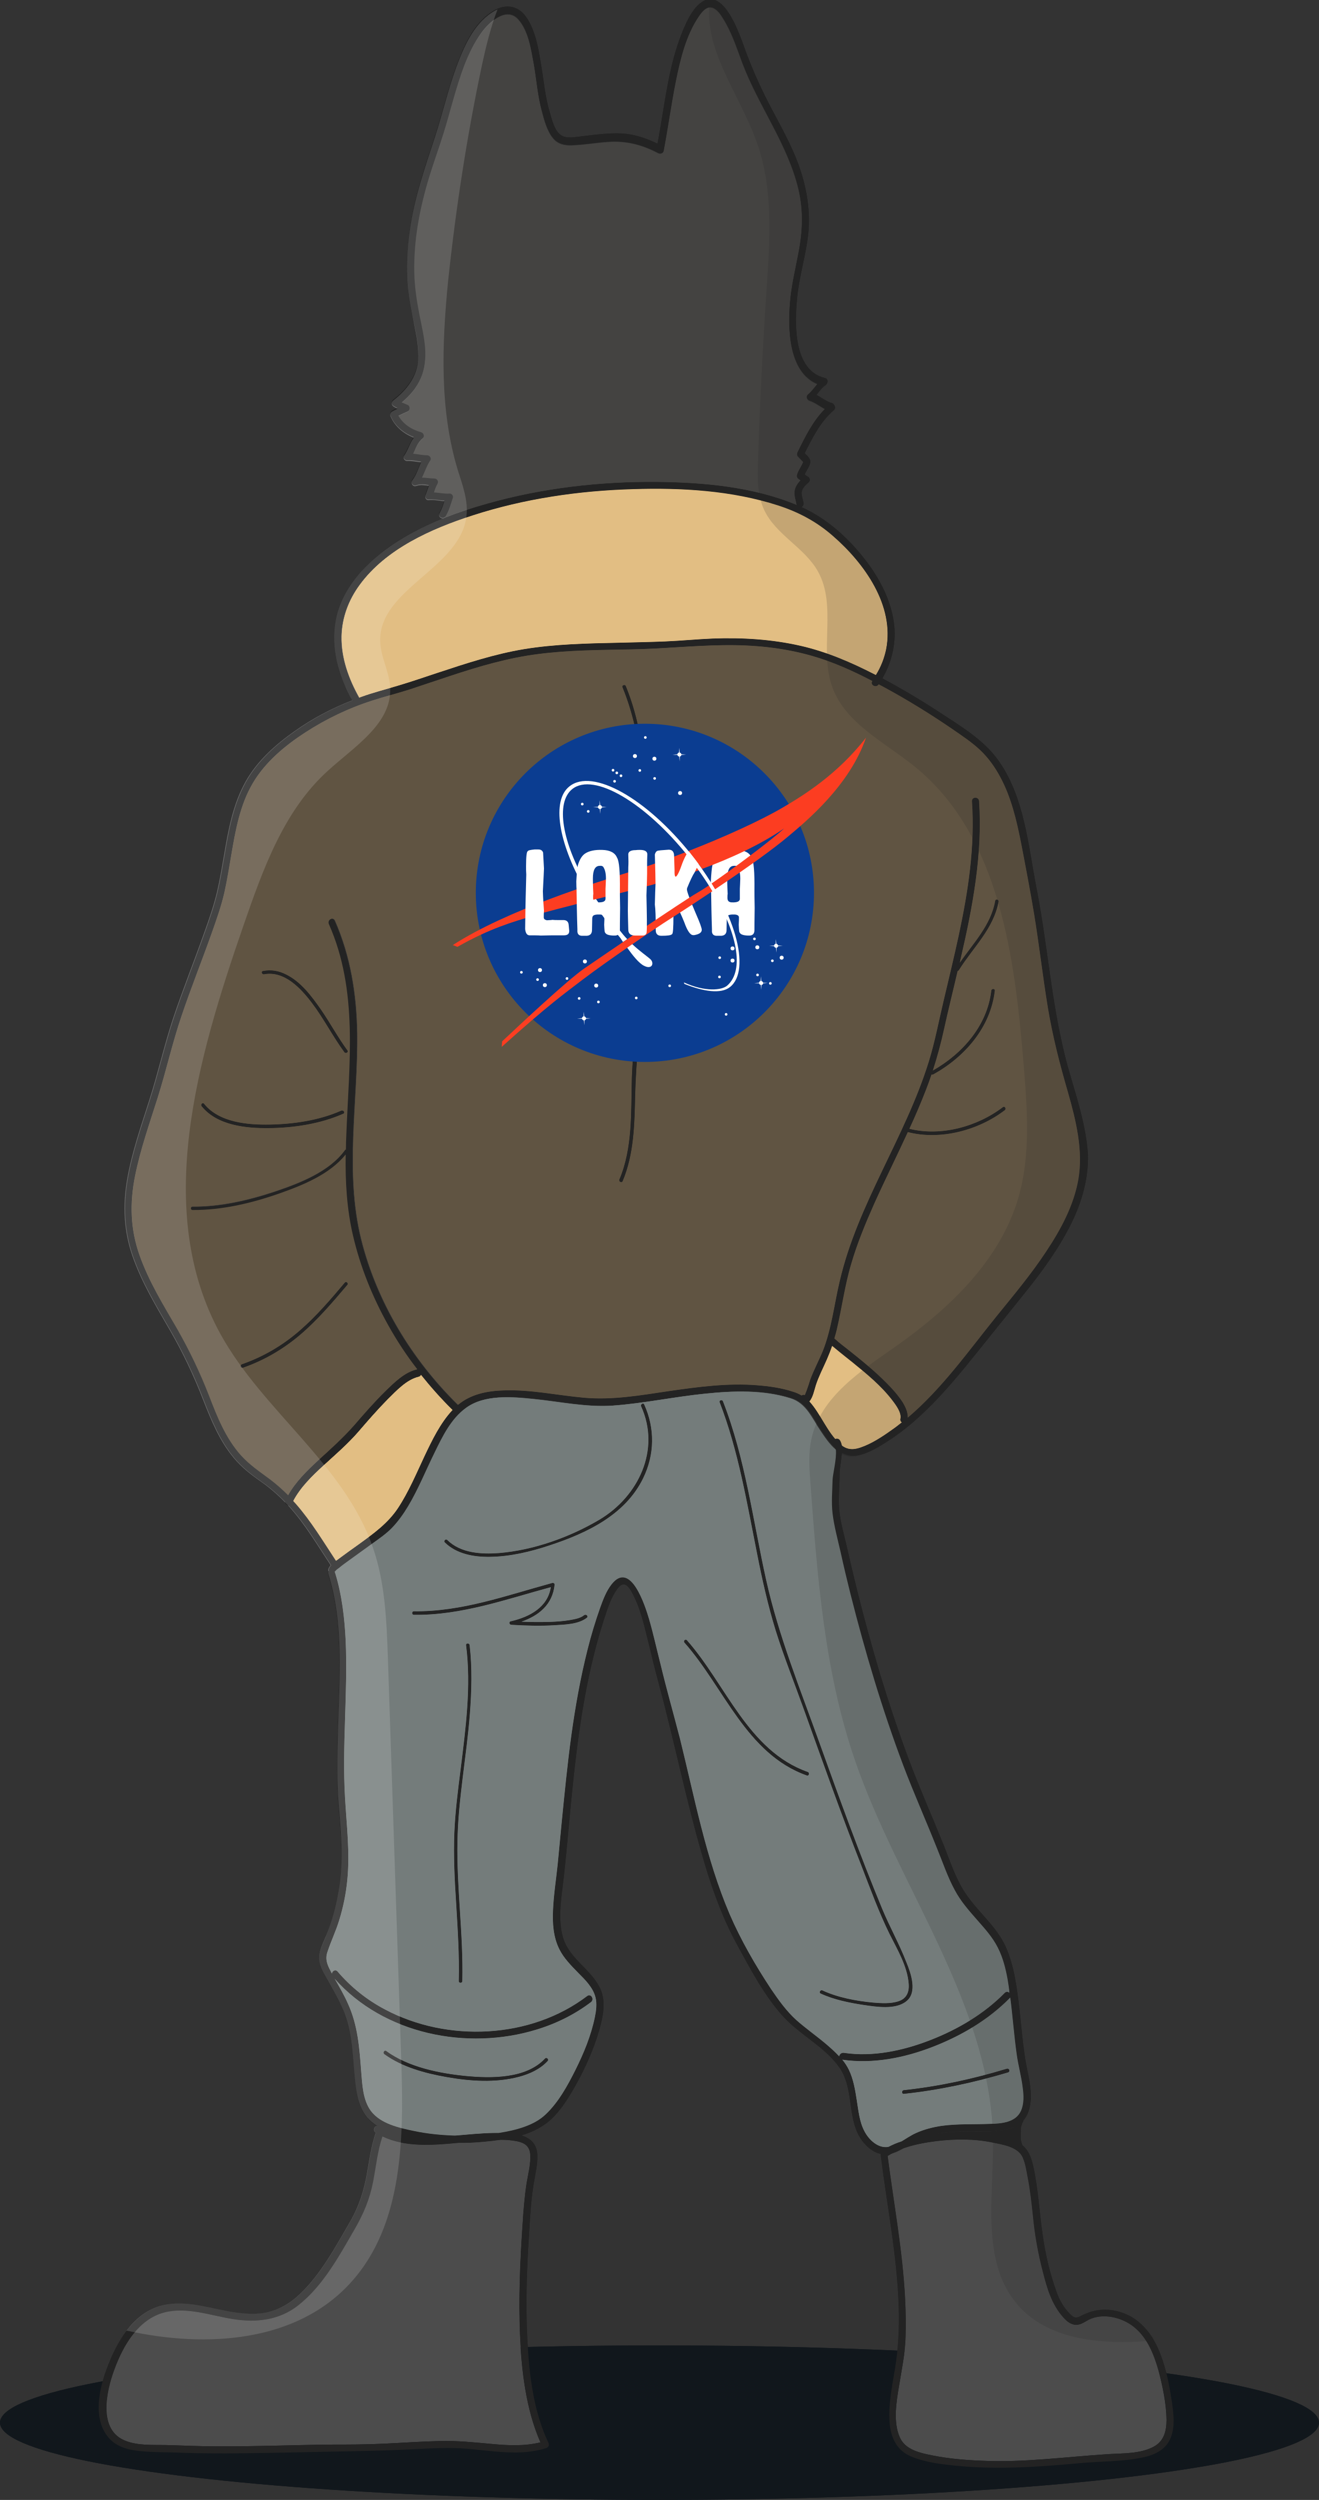 <?xml version="1.0" encoding="utf-8"?>
<!-- Generator: Adobe Illustrator 27.9.2, SVG Export Plug-In . SVG Version: 6.00 Build 0)  -->
<svg version="1.1" id="Calque_1" xmlns="http://www.w3.org/2000/svg" xmlns:xlink="http://www.w3.org/1999/xlink" x="0px" y="0px"
	 viewBox="0 0 596 1129.5" style="enable-background:new 0 0 596 1129.5;" xml:space="preserve">
<rect x="0" y="0" width="596" height="1129.5" fill="#333333" stroke="none"/>
<style type="text/css">
	.st0{fill:#11171C;}
	.st1{fill:#232323;}
	.st2{fill:#E2BE83;}
	.st3{fill:#444341;}
	.st4{fill:#4C4C4C;}
	.st5{fill:#747C7B;}
	.st6{fill:#605442;}
	.st7{fill:#0B3D91;}
	.st8{fill:#FFFFFF;}
	.st9{fill:#FC3D21;}
	.st10{opacity:0.15;}
	.st11{opacity:0.16;}
</style>
<ellipse class="st0" cx="298" cy="1094.6" rx="298" ry="34.9"/>
<path class="st1" d="M483.2,484.4c-7.8-26.9-9.4-55-14.7-82.4c-3.9-19.8-5.5-42.2-17.8-59c-6.2-8.4-15.3-14.1-23.9-19.7
	c-9.1-6-18.5-11.7-28.1-16.8c-0.9-0.5-1.9-1-2.8-1.5c-0.1-0.1-0.3-0.1-0.4-0.2c-10.7-5.5-21.8-10.3-33.6-13
	c-13.1-3-26.5-3.8-39.9-3.3c-7.1,0.3-14.2,1-21.3,1.3c-7.1,0.3-14.2,0.4-21.3,0.6c-14.2,0.3-28.5,0.6-42.6,2.9
	c-13.2,2.2-26,6.4-38.7,10.6c-6.1,2-12.1,4.1-18.2,5.9c-5.6,1.7-11.2,3.1-16.7,5.1c-0.3,0.1-0.5,0.2-0.7,0.3c-1,0.4-2,0.7-3,1.2
	c-9.2,3.6-18,8.2-26,13.9c-8.7,6.1-17,13.5-22.2,22.8c-5.7,10.1-7.8,21.6-9.7,32.8c-1,5.6-1.9,11.3-3.2,16.9
	c-1.5,6.3-3.6,12.4-5.8,18.5c-4.6,13-9.7,25.7-14.1,38.8c-4,12.1-6.8,24.6-10.7,36.8c-3.8,11.9-8,23.9-10.1,36.2
	c-2,11.7-1.5,23,2.4,34.3c4.1,11.9,10.7,22.8,17,33.7c5.9,10.2,10.8,20.6,15.1,31.7c3.6,9.2,7.4,18.4,13.8,26
	c3.4,4.1,7.5,7.3,11.9,10.4c4.2,2.9,8.1,6.3,11.6,10c0,0,0,0,0,0c0.2,0.2,0.5,0.5,0.7,0.7c0.4,0.4,0.7,0.8,1.1,1.2
	c7.1,8,12.5,17.2,18.4,26.1c-0.4,0.5-0.8,1-1,1.6c-0.2,0.5-0.1,0.9,0.1,1.2c0.6,0.9,2.1,1,2.8,0c0.1-0.1,0.1-0.2,0.2-0.4
	c-0.2,0.5,0.2-0.1,0.4-0.3c0.2-0.2,0.4-0.3,0.6-0.5c0,0,0.1-0.1,0.1-0.1c0.1-0.1,0.2-0.2,0.3-0.2c0.1-0.1,0.2-0.2,0.4-0.3
	c1.5-1.2,3-2.3,4.5-3.4c3.6-2.6,7.2-5.2,10.8-7.8c2.9-2.1,5.9-4.3,8.5-6.8c2.9-2.9,5.3-6.4,7.4-9.9c4.6-7.8,8.1-16.2,12-24.3
	c3.5-7.1,7.4-15.1,14-20c8.4-6.2,20.9-5.1,30.6-4.1c11.9,1.2,23.8,3.9,35.8,3c14-1,27.8-4,41.8-5.4c12.7-1.3,26.3-1.8,38.6,2.1
	c7.1,2.2,9.6,8.9,13.5,14.6c2,3,4.3,6.3,7,8.6c0.9,0.7,1.8,1.4,2.8,1.8c2.1,1,4.5,1.5,7.3,0.8c4.6-1,9.1-3.8,13-6.3
	c4.8-3.1,9.3-6.6,13.5-10.4c9-8.1,16.8-17.3,24.4-26.7c7.4-9.2,14.8-18.4,22.2-27.6c7.7-9.5,15.2-19.4,21-30.2
	c5.8-10.7,9.6-22.3,9.3-34.6C490.8,509.1,486.8,496.7,483.2,484.4z M472.6,565.6c-6.8,10.2-14.6,19.6-22.3,29.1
	c-12.7,15.7-24.7,32.8-40.2,45.9c-0.9,0.7-1.7,1.4-2.6,2.1c-1.5,1.2-3,2.4-4.5,3.4c-4.3,3.1-9.2,6.3-14.2,8c-3.1,1.1-5.8,1-8.3-0.8
	c-0.3-0.2-0.6-0.5-0.9-0.7c-0.7-0.7-1.5-1.4-2.1-2.2c-4.6-5.2-7.1-12-11.8-17.1c-0.6-0.7-1.3-1.2-2-1.8c-0.1-0.1-0.3-0.2-0.5-0.4
	c-0.3-0.2-0.7-0.4-1-0.6c-1.2-0.7-2.5-1.3-3.9-1.7c-5.1-1.7-10.7-2.4-16-2.9c-13.3-1.1-26.7,0.7-39.9,2.6c-12.9,1.9-25.7,4.2-38.7,3
	c-11.9-1.1-23.8-3.7-35.9-3.3c-7.7,0.3-15,1.7-20.8,6.5c-0.7,0.6-1.5,1.2-2.1,2c-0.1,0.1-0.1,0.1-0.2,0.2c-5.6,6-9.3,13.7-12.8,21.1
	c-3.7,7.9-7.1,16-11.9,23.3c-4.6,6.9-10.9,11.4-17.5,16.2c-3.1,2.2-6.3,4.5-9.4,6.8c-0.3,0.3-0.7,0.5-1.1,0.8
	c-5.8-8.8-11.2-17.8-18.1-25.7c-0.4-0.4-0.8-0.9-1.2-1.3c-0.7-0.9-1.5-1.7-2.3-2.5c-2.5-2.6-5.3-5-8.2-7.2
	c-4.6-3.5-9.2-6.5-13.1-10.8c-7-7.8-10.8-17.5-14.5-27.1c-4-10.4-8.6-20.2-14.2-29.8C73.9,589.8,67.2,579,63,567
	c-4.2-11.8-4.4-23.5-2-35.6c2.4-12,6.5-23.6,10.2-35.3c3.9-12.3,6.6-24.8,10.8-37c4.3-12.7,9.3-25.2,13.8-37.9
	c2.1-5.9,4.2-11.8,5.6-18c1.3-5.6,2.2-11.3,3.1-16.9c1.9-11.1,3.9-22.5,9.7-32.4c5.6-9.6,14.6-17.1,23.8-23
	c9.4-6.1,19.7-11,30.3-14.4c5.6-1.8,11.2-3.2,16.8-5c6.1-2,12.2-4.1,18.3-6.1c13-4.3,26.2-8.2,39.8-9.9c13.9-1.8,27.9-1.8,41.8-2.1
	c14-0.3,27.9-1.8,41.9-1.9c13.4-0.2,26.9,1.1,39.9,4.8c9.5,2.7,18.6,6.8,27.4,11.4c1,0.5,1.9,1,2.9,1.5c0.9,0.5,1.8,0.9,2.6,1.4
	c10.5,5.7,20.6,12,30.5,18.7c4.3,3,8.9,5.9,12.7,9.6c3.7,3.5,6.7,7.7,9.1,12.2c4.9,9.1,7.3,19.2,9.3,29.3c2.1,10.9,4.2,21.8,6,32.7
	c2.3,14,3.9,28.1,6.2,42.2c2.1,13.1,5.4,25.6,9.1,38.3c3.6,12.7,6.9,26.1,4.6,39.3C485.2,544.7,479.2,555.7,472.6,565.6z"/>
<path class="st2" d="M407.5,642.6c-1.5,1.2-3,2.4-4.5,3.4c-4.3,3.1-9.2,6.3-14.2,8c-3.5,1.2-6.4,1-9.2-1.6
	c-5.9-5.4-8.6-13.4-13.9-19.3c1.6-1.8,2.2-5.1,2.9-7.3c1.3-4,3.3-7.8,5-11.7c0.9-2,1.7-4.1,2.4-6.2c0.6,0.5,1.2,0.9,1.6,1.3
	c2.6,2.1,5.2,4.1,7.7,6.2c6.4,5.2,13,10.7,18,17.2c1.6,2.2,4.1,5.5,3.6,8.2C406.7,641.7,407,642.3,407.5,642.6z"/>
<path class="st2" d="M204.5,637c-5.6,6-9.3,13.7-12.8,21.1c-3.7,7.9-7.1,16-11.9,23.3c-4.6,6.9-10.9,11.4-17.5,16.2
	c-3.1,2.2-6.3,4.5-9.4,6.8c-0.3,0.3-0.7,0.5-1.1,0.8c-5.8-8.8-11.2-17.8-18.1-25.7c-0.4-0.4-0.8-0.9-1.2-1.3
	c3.3-6.3,8.5-11.3,13.7-16.1c5.4-5,11-9.8,15.8-15.3c4.3-5,8.6-9.9,13.2-14.6c3.8-3.8,8.5-8.9,14-10.2c0.6-0.1,0.9-0.5,1.1-1
	C194.6,626.6,199.4,632,204.5,637z"/>
<path class="st1" d="M205.3,637.7c-0.3-0.3-0.5-0.5-0.8-0.7c-5.1-5-9.9-10.4-14.4-16c0,0,0,0,0,0c-0.6-0.7-1.1-1.4-1.7-2.1
	c-4.9-6.3-9.3-13-13.2-20c-7.1-12.7-12.6-26.3-15.9-40.5c-2.8-12-3.5-24.3-3.3-36.6c0-0.8,0-1.5,0-2.3c0-2.3,0.1-4.6,0.2-6.9
	c1.2-32,5.5-64.8-7.9-95c-0.8-1.9,1.9-3.5,2.8-1.6c7.1,16.1,9.8,33.3,10.1,50.8c0.4,31.1-5.8,62.6,1.8,93.3
	c7.1,28.3,22.9,54.3,43.7,74.7c0.2,0.2,0.4,0.4,0.7,0.7C209,636.9,206.8,639.2,205.3,637.7z"/>
<path class="st1" d="M434.1,433c-0.1,0.6-0.3,1.3-0.4,1.9c-0.3,1.2-0.6,2.5-0.9,3.7c-2,8.7-4.2,17.4-6.1,26.1
	c-1.4,6.4-3.1,12.7-5.1,18.9c-0.2,0.6-0.4,1.2-0.6,1.8c-0.8,2.3-1.6,4.6-2.5,6.9c-2.3,5.9-4.8,11.8-7.5,17.6c-0.2,0.5-0.4,1-0.7,1.5
	c-5,10.9-10.4,21.7-15.3,32.6c-3.9,8.8-7.6,17.7-10.3,27c-2.9,9.7-4.2,19.8-6.5,29.6c-0.3,1.3-0.7,2.7-1.1,4
	c-0.3,1.2-0.7,2.3-1.1,3.4c-0.7,2.1-1.5,4.1-2.4,6.2c-1.7,3.9-3.7,7.7-5,11.7c-0.7,2.2-1.3,5.5-2.9,7.3c0,0.1-0.1,0.2-0.2,0.3
	c-1.6,1.6-3.2,0.5-3.8-1.3c-0.3-0.7,0-1.3,0.5-1.7c0.4-0.3,1-0.4,1.5-0.2c0.2-0.7,0.6-1.5,0.8-2.1c0.6-1.6,1.1-3.2,1.6-4.8
	c1.6-4.4,3.9-8.6,5.7-13c4-10.1,5.1-20.9,7.6-31.4c8.1-35.1,29.7-65.1,40.3-99.4c2.8-9,4.5-18.3,6.7-27.5c2.3-9.8,4.7-19.6,6.8-29.4
	c4.3-20,7.4-40.3,6-60.7c-0.1-2.1,3.1-2.1,3.2,0C444,385.9,439.5,409.7,434.1,433z"/>
<path class="st1" d="M464.7,954c-0.6,1.6-1.3,2.9-2.3,4c-1.2,1.3-2.7,2.3-4.3,3c-1.7,0.7-3.6,1.2-5.5,1.5c-6.9,0.9-14,0.2-21,0.6
	c-2.4,0.1-4.8,0.4-7.2,0.8c-0.1,0-0.1,0-0.3,0c-1.5,0.3-3,0.6-4.4,1c-4,1.2-7.4,3.4-11,5.4c0,0,0,0-0.1,0c-0.5,0.3-1,0.6-1.6,0.9
	c-1.4,0.7-2.9,1.4-4.4,1.8c0,0,0,0,0,0c-0.5,0.1-1.1,0.2-1.6,0.3c-1,0.1-2.1,0-3.2-0.2v0c0,0,0,0-0.1,0c-0.4-0.1-0.9-0.2-1.4-0.4
	c-4.1-1.7-7.4-5.6-9.1-9.6c-3.9-9.1-2-20.4-7.8-28.8c-6.6-9.5-17.7-14.7-25.4-23.1c-8.5-9.3-14.6-21-20.6-31.9
	c-6.4-11.6-11-24-14.8-36.6c-8.2-27.3-13.7-55.4-21.2-83c-1.8-6.6-3.3-13.3-5-20c-1.6-6.5-3.3-13.5-6.5-19.5c-0.7-1.4-2-3.9-3.7-4.3
	c-1.8-0.4-3.3,2-4.1,3.2c-2.7,4.3-4.1,9.4-5.7,14.2c-2,6.3-3.7,12.7-5.2,19.2c-6.1,26.4-8.4,53.5-10.9,80.3
	c-0.6,6.7-1.3,13.3-2.1,19.9c-0.9,7.1-1.8,14.5-0.1,21.6c2.4,10.2,12.2,14.7,16.8,23.5c3.2,6.2,1.6,13.3-0.2,19.7
	c-2.5,8.5-6.2,16.8-10.5,24.5c-3.5,6.2-7.6,13-13.4,17.4c-3.3,2.4-7.1,4.2-11.2,5.4c-3,0.9-6.1,1.5-9.2,2c-2.6,0.4-5.2,0.7-7.6,0.9
	c-4,0.4-8,0.5-12,0.5c-7.1-0.1-14.1-0.9-21-2.3c-3.9-0.8-8.2-1.8-12-3.5c-0.9-0.4-1.8-0.8-2.6-1.3c-0.3-0.1-0.5-0.3-0.8-0.5
	c-1.6-1-3.1-2.2-4.3-3.6c-4.1-4.6-5-10.7-5.6-16.6c-1.1-10.1-1-20.4-4.6-30.1c-2.2-5.8-5.4-11.1-8.4-16.5c-1.6-2.8-3.4-5.9-3.3-9.3
	c0.1-3.6,2.2-7.1,3.4-10.4c2.3-6.1,4.2-12.3,5.3-18.7c2.2-12.9,1.3-26,0.1-39c-1-11.4-0.7-22.9-0.4-34.4c0.6-23.3,2.8-48.1-4.3-70.7
	c-0.1-0.5-0.1-0.9,0.1-1.2c0.6-0.9,2.2-1.1,2.8,0c0.1,0.1,0.1,0.2,0.2,0.4c3.1,10,4.3,20.5,4.8,30.9c1,23.6-1.7,47.3-0.3,70.8
	c0.7,12.5,2.3,24.8,1,37.4c-0.6,6-1.8,12-3.6,17.8c-1.5,5-3.8,9.7-5.4,14.6c-1,3.1-0.1,5.5,1.4,8.3c0.2,0.4,0.4,0.9,0.7,1.3v0
	c0.4,0.8,0.8,1.5,1.2,2.3v0c2.1,3.7,4.3,7.4,6,11.3c4.5,9.8,5.2,20,6,30.6c0.5,5.9,0.7,12.9,4.4,17.9c4.4,5.8,12.7,7.6,19.4,9
	c6.1,1.3,12.3,1.9,18.6,2.1h0c4.9,0.1,9.9-0.1,14.7-0.6c1.6-0.2,3.3-0.4,5-0.6c0,0,0,0,0.1,0c7.6-1.2,15.9-3.3,21.2-8.4
	c5.8-5.5,9.9-13,13.4-20c3.8-7.6,7.1-15.6,8.8-23.9c0.6-2.9,1-6.1,0.3-8.9c-1.1-4.5-4.7-8-7.9-11.2c-3.1-3.2-6.4-6.5-8.4-10.5
	c-2.8-5.5-3.2-11.9-2.9-17.9c0.3-6.9,1.4-13.8,2.1-20.6c0.6-6.2,1.2-12.5,1.8-18.8c1.3-13.2,2.6-26.5,4.4-39.6
	c1.8-13,4.1-25.9,7.3-38.6c1.6-6.4,3.5-12.7,5.7-18.9c1.3-3.6,2.7-7.4,5.1-10.5c8.7-11.2,15.3,10,17,15.7c1.9,6.6,3.4,13.4,5.1,20.1
	c2.7,11.3,5.9,22.5,8.8,33.7c6.6,26.6,11.7,54.2,22.5,79.5c5.1,11.8,11.7,23.2,18.7,33.8c3.4,5,6.9,9.9,11.4,14
	c4.3,3.8,9,7.1,13.4,10.8c2,1.7,4.1,3.6,6,5.6c0.5,0.5,0.9,1,1.3,1.6c1.2,1.4,2.2,3,3,4.6c2,4.2,2.8,8.9,3.5,13.4
	c0.8,4.8,1.2,10,3.5,14.3c2,3.9,6.2,7.9,10.8,7.1c0.2,0,0.4-0.1,0.7-0.1c1.9-0.5,3.6-1.4,5.3-2.4c0,0,0,0,0,0
	c2.2-1.3,4.2-2.7,6.4-3.7c3.7-1.7,7.7-2.7,11.7-3.3c7.3-1,14.6-0.6,21.9-0.9c5-0.1,11.5-0.6,13.9-5.8c1.5-3.3,1.2-7.3,0.8-10.8
	c-0.6-5-2-9.9-2.7-15c-1.2-8.5-1.8-17.1-2.9-25.6v0c-0.1-0.7-0.2-1.4-0.3-2.1c-0.3-2.1-0.6-4.1-1-6.1c-0.9-4.9-2.1-9.8-4.4-14.3
	c-2.4-4.8-6-8.7-9.5-12.7c-3.6-4.1-7.3-8.3-9.9-13.2c-3.3-6-5.5-12.7-8.1-19c-5-12.6-10.5-24.9-15.3-37.6
	c-9.5-25.2-17.2-51.2-23.8-77.3c-1.6-6.4-3.1-12.7-4.5-19.1c-1.3-5.7-2.9-11.5-3.6-17.3c-0.6-5-0.1-10.1,0-15.1
	c0.1-2.8,1.9-9.5,1.5-13.7c-0.1-1.1-0.4-1.9-0.8-2.6c-0.7-0.9-0.2-1.8,0.6-2.1c0.7-0.3,1.6-0.3,2.2,0.5c0.4,0.6,0.7,1.4,0.9,2.4
	c0.1,1.1,0.1,2.3,0,3.6c-0.3,3.3-1,7-1,8.9c0,4.9-0.5,9.8-0.3,14.7c0.2,5.9,2,11.8,3.3,17.5c1.5,6.5,3,13,4.6,19.5
	c3.3,13.3,6.9,26.4,10.8,39.5c4,13.1,8.3,26,13.1,38.8c4.9,13,10.5,25.6,15.7,38.5c2.6,6.6,4.9,13.6,8.6,19.7
	c3,4.9,6.9,9.1,10.7,13.4c3.3,3.8,6.5,7.8,8.6,12.5c2,4.6,3.3,9.4,4.2,14.3c2.1,11.2,2.6,22.6,4.2,33.8
	C463.9,936.3,467.6,945.7,464.7,954z"/>
<path class="st2" d="M400.4,293.5c-0.8,4.1-2.4,8-4.6,11.5c-0.1-0.1-0.3-0.1-0.4-0.2c-10.7-5.5-21.8-10.3-33.6-13
	c-13.1-3-26.5-3.8-39.9-3.3c-7.1,0.3-14.2,1-21.3,1.3c-7.1,0.3-14.2,0.4-21.3,0.6c-14.2,0.3-28.5,0.6-42.6,2.9
	c-13.2,2.2-26,6.4-38.7,10.6c-6.1,2-12.1,4.1-18.2,5.9c-5.6,1.7-11.2,3.1-16.7,5.1c-0.3,0.1-0.5,0.2-0.7,0.3
	c-4.8-8.5-8.2-17.9-8-27.8c0.2-8.4,3.2-16.4,8.2-23.2c11.9-16.3,32.4-25.4,51-31.4c23.4-7.6,48.1-11.2,72.6-11.9
	c21.9-0.7,44.7,0.6,65.7,7.4c9.2,3,17.3,7.3,24.6,13.7C390.5,254.4,404.4,273.6,400.4,293.5z"/>
<path class="st1" d="M398.7,306.5c-0.5,0.9-1.1,1.8-1.7,2.7c0,0-0.1,0.1-0.1,0.1c-1.2,1.7-4,0.1-2.8-1.6c0,0,0,0,0,0
	c0.6-0.9,1.2-1.8,1.7-2.7c2.2-3.6,3.7-7.4,4.6-11.5c4-19.9-9.9-39.1-24.1-51.4c-7.3-6.4-15.4-10.7-24.6-13.7
	c-21-6.8-43.8-8.1-65.7-7.4c-24.5,0.7-49.2,4.3-72.6,11.9c-18.6,6-39.1,15.1-51,31.4c-5,6.8-8,14.7-8.2,23.2
	c-0.2,9.8,3.3,19.3,8,27.8c0.1,0.2,0.2,0.4,0.4,0.6c1,1.8-1.7,3.4-2.8,1.6c-0.2-0.4-0.4-0.7-0.6-1.1c-1.2-2.2-2.3-4.4-3.3-6.6
	c-3.9-9-5.9-18.7-4.3-28.5c1.5-8.8,5.9-16.7,11.8-23.2c9.8-10.9,22.9-18.4,36.7-23.8c0,0,0,0,0.1,0c0.3-0.1,0.6-0.2,0.9-0.4
	c0,0,0,0,0,0c6.4-2.5,12.8-4.6,19.2-6.3c24.7-7,50.7-10,76.4-9.8c21.2,0.2,43.6,2.2,63.3,10.4c0.5,0.2,0.9,0.4,1.4,0.6
	c0.3,0.1,0.6,0.3,0.9,0.4c11.8,5.3,21.6,14.4,29.4,24.7c6,8,10.8,17.3,12.2,27.3C405.1,290,403.2,298.8,398.7,306.5z"/>
<path class="st3" d="M360.1,214.6c-0.1,0.5,0,1.2,0.4,1.6c0.4,0.3,0.7,0.6,1.2,0.9c-1.4,1.5-2.5,3.1-2.7,5.1c-0.2,2,0.6,3.9,0.9,5.9
	c-19.7-8.2-42.2-10.2-63.3-10.4c-25.7-0.2-51.7,2.8-76.4,9.8c-6.3,1.8-12.8,3.9-19.2,6.3c0.1-0.1,0.2-0.2,0.3-0.3
	c1.5-2.6,2.3-5.4,3.2-8.2c0.3-0.9-0.5-2.1-1.5-2c-2.4,0.2-4.7-0.4-7-0.5c0.4-1.3,0.9-2.7,1.6-3.9c0.6-1.1-0.2-2.4-1.4-2.4
	c-2,0-3.8-0.4-5.6-0.4c1.2-2.6,2.1-5.4,3.7-7.7c0.7-1-0.2-2.4-1.4-2.4c-2.1,0-4.2-0.5-6.3-0.7c1.2-2.5,2-5,4.3-7
	c1-0.8,0.4-2.4-0.7-2.7c-4.3-1.2-8.1-3.6-10.3-7.5c1.4-0.7,2.8-1.4,4.3-2c1.1-0.5,1-2.3,0-2.8c-0.9-0.5-1.8-0.8-2.8-1.2
	c3.6-3,6.7-6.5,8.6-10.9c1.9-4.3,2.4-8.9,2-13.6c-0.4-5.1-1.5-10.2-2.6-15.2c-1.3-6.3-2.2-12.6-2.3-19c-0.3-14.8,2.5-29.2,6.8-43.3
	c2-6.4,4.3-12.8,6.3-19.2c1.6-5,2.9-10.2,4.4-15.2c3-10.4,6.3-21.5,12.7-30.5c3.3-4.6,11.2-12.3,16.7-6.4c4.7,5.1,5.9,13.6,7.1,20.1
	c1.3,7,1.8,14.3,3.6,21.2c1.1,4.2,2.4,9.4,5.3,12.7c2.1,2.5,5.1,3.1,8.2,3c6.1-0.2,12.1-1.4,18.2-1.6c7.6-0.3,14.3,1.6,21,5.2
	c0.9,0.4,2.2,0.1,2.4-1c2-10.5,3.4-21,5.5-31.5c2-9.9,4.6-20.8,10.4-29.3c1.3-1.9,3.4-4.7,6-4c2.2,0.6,3.8,3,4.9,4.8
	c3.9,6.2,6.2,13.3,8.7,20c7.3,19.5,20.5,36.7,25.4,57.1c2.3,9.7,1.9,18.9,0.1,28.6c-1.5,7.6-3.3,15.1-3.9,22.9
	c-1,12-0.6,31.3,12.4,36.7c-1.4,1.6-2.6,3.4-4.3,4.8c-1,0.8-0.3,2.4,0.7,2.7c2.5,0.8,4.7,2.5,7,3.8c-5.5,5.5-9,12.8-12.4,19.6
	c-0.3,0.7-0.3,1.4,0.3,1.9c0.8,0.8,1.6,1.6,2.3,2.4C362.2,210.8,360.7,212.5,360.1,214.6z"/>
<path class="st1" d="M376.8,185.3c-6.1,5.2-9.7,12.5-13.2,19.5c1.3,1.2,2.8,2.5,2.5,4.3c-0.4,2-1.8,3.5-2.5,5.3c0.5,0.4,1,0.7,1.5,1
	c0.9,0.5,1.1,1.8,0.3,2.5c-1.6,1.4-3.3,3-3.2,5.2c0.1,1.4,0.7,2.8,0.9,4.2c0.1,0.8-0.3,1.4-0.8,1.7c-0.9,0.6-2.1,0.4-2.3-0.9
	c0,0,0-0.1,0-0.1c-0.3-2-1.1-3.9-0.9-5.9c0.2-2,1.3-3.7,2.7-5.1c-0.4-0.3-0.8-0.6-1.2-0.9c-0.4-0.4-0.6-1-0.4-1.6
	c0.6-2.1,2-3.8,2.8-5.9c-0.8-0.8-1.6-1.6-2.3-2.4c-0.5-0.5-0.6-1.3-0.3-1.9c3.4-6.9,6.9-14.1,12.4-19.6c-2.4-1.2-4.5-3-7-3.8
	c-1.1-0.3-1.7-1.9-0.7-2.7c1.7-1.4,2.9-3.2,4.3-4.8c-13-5.4-13.4-24.8-12.4-36.7c0.6-7.7,2.5-15.2,3.9-22.9
	c1.9-9.7,2.2-18.9-0.1-28.6c-4.9-20.4-18.1-37.6-25.4-57.1c-2.5-6.8-4.8-13.9-8.7-20c-1.1-1.8-2.7-4.2-4.9-4.8c-2.6-0.7-4.8,2.2-6,4
	c-5.8,8.5-8.4,19.3-10.4,29.3c-2.1,10.4-3.5,21-5.5,31.5c-0.2,1.1-1.5,1.4-2.4,1c-6.7-3.5-13.4-5.4-21-5.2
	c-6.1,0.2-12.1,1.5-18.2,1.6c-3.1,0.1-6.1-0.5-8.2-3c-2.9-3.4-4.2-8.5-5.3-12.7c-1.9-6.9-2.4-14.2-3.6-21.2
	c-1.2-6.5-2.4-15-7.1-20.1c-5.5-5.9-13.4,1.8-16.7,6.4c-6.4,9-9.7,20.1-12.7,30.5c-1.5,5.1-2.8,10.2-4.4,15.2
	c-2,6.4-4.3,12.7-6.3,19.2c-4.3,14.1-7.1,28.5-6.8,43.3c0.1,6.4,1.1,12.7,2.3,19c1,5,2.2,10.1,2.6,15.2c0.3,4.6-0.1,9.3-2,13.6
	c-1.9,4.4-5,7.9-8.6,10.9c0.9,0.4,1.9,0.8,2.8,1.2c1,0.5,1.1,2.3,0,2.8c-1.4,0.6-2.9,1.3-4.3,2c2.2,3.9,6,6.3,10.3,7.5
	c1.1,0.3,1.7,1.9,0.7,2.7c-2.4,1.9-3.1,4.5-4.3,7c2.1,0.2,4.2,0.7,6.3,0.7c1.2,0,2.1,1.4,1.4,2.4c-1.6,2.4-2.5,5.2-3.7,7.7
	c1.8,0,3.6,0.4,5.6,0.4c1.2,0,2,1.3,1.4,2.4c-0.7,1.2-1.2,2.6-1.6,3.9c2.4,0.1,4.7,0.7,7,0.5c1-0.1,1.9,1.1,1.5,2
	c-0.9,2.8-1.7,5.7-3.2,8.2c-0.1,0.1-0.2,0.3-0.3,0.3c0,0,0,0,0,0c-0.3,0.2-0.6,0.4-0.9,0.4c0,0,0,0-0.1,0c-1.1,0.1-2.3-1.1-1.5-2.4
	c1-1.7,1.6-3.6,2.2-5.4c-2.4-0.1-4.7-0.7-7.1-0.5c-1.4,0.1-1.8-1.5-1.4-2.4c0.6-1.4,0.9-2.8,1.5-4.1c-1.9-0.3-3.8-0.6-5.8,0.1
	c-1.7,0.5-2.5-1.5-1.6-2.7c1.8-2.3,2.6-5.3,3.9-8c-2.1-0.3-4.2-0.8-6.3-0.6c-1.2,0.1-2.1-1.4-1.4-2.4c1.8-2.7,2.5-5.6,4.4-8.1
	c-4.6-1.8-8.5-4.9-10.5-9.6c-0.3-0.8-0.2-1.7,0.6-2.2c0.8-0.5,1.7-0.9,2.5-1.3c-0.6-0.3-1.2-0.6-1.8-1c-1.1-0.7-1-2,0-2.8
	c5.3-4.1,9.7-9.4,10.9-16.2c1-5.6-0.2-11.4-1.3-16.9c-1.3-6.3-2.7-12.6-3.1-19c-0.6-8.3-0.3-16.7,0.9-24.9
	c2-14.5,6.8-28.1,11.3-41.9c3.4-10.4,5.8-21,9.5-31.2c3.4-9.2,7.8-19.7,16.4-25.2c5.5-3.5,11.4-3.1,15.3,2.4
	c4.3,6.1,5.6,14.4,6.8,21.6c1.2,7.1,1.8,14.5,3.9,21.5c1,3.2,2,8.2,5,10.3c2.5,1.8,6.5,0.9,9.3,0.6c6-0.7,12.1-1.6,18.2-1.3
	c5.7,0.3,11,2.1,16.2,4.6c2.2-11.6,3.6-23.3,6.3-34.8c1.4-5.8,3.1-11.4,5.4-16.9c1.8-4.1,3.9-8.7,7.4-11.6
	c10.9-9,18.4,15.2,20.8,21.7c3.4,9.1,7.4,17.9,12,26.5c5.2,9.8,10.7,19.6,13.7,30.4c2.7,9.5,3.6,19,2.1,28.7
	c-1.3,8.6-3.8,17.1-4.6,25.7c-1.1,11.4-1.9,32.8,12.6,36.2c1.4,0.3,1.5,2.2,0.4,3c-1.8,1.2-3,3-4.3,4.6c2.4,1.3,4.6,3.1,7.3,3.8
	C377.2,182.9,377.8,184.5,376.8,185.3z"/>
<path class="st1" d="M267,904.6c-7.4,5.6-15.7,9.7-24.6,12.4c-31.3,9.6-69,2.1-91.2-23v0c-0.3-0.3-0.6-0.6-0.9-1
	c-0.4-0.4-0.4-0.9-0.4-1.3v0c0.2-1.2,1.6-2.1,2.6-0.9c6,7,13.2,12.8,21.4,17.1c28.1,15,65.8,13.4,91.4-6.1
	C267,900.6,268.7,903.4,267,904.6z"/>
<path class="st1" d="M456.6,902.5L456.6,902.5c-0.1,0.1-0.1,0.2-0.2,0.2c-9.7,9.9-22,17.1-34.9,22.1c-12.9,5-27,7.8-40.8,5.8
	c-0.1,0-0.1,0-0.2,0c-0.9-0.1-1.3-0.9-1.2-1.5c0.1-0.9,0.9-1.7,2-1.6c13.3,2,27-1,39.3-5.8c12.3-4.8,24.2-11.8,33.5-21.3
	c0.7-0.7,1.6-0.5,2.1,0C456.8,900.9,457.1,901.8,456.6,902.5z"/>
<path class="st4" d="M527.1,1093.4c0,4.9-1.1,9.5-5.7,12c-6,3.3-13.8,3-20.4,3.4c-19.2,1.2-38.2,3.9-57.4,3
	c-7.4-0.3-14.9-0.9-22.3-2.4c-5.5-1.1-12.2-2.5-14.7-8.1c-3.1-7-1.6-15.9-0.4-23.1c1.2-7.5,2.8-14.8,3-22.4
	c0.7-22.2-2.7-44.1-5.9-65.9c-0.8-5.3-1.5-10.5-2.2-15.8c0.5-0.3,1-0.6,1.5-0.9c0,0,0,0,0,0c1.5-0.4,3-1,4.4-1.8
	c0.5-0.3,1.1-0.6,1.6-0.9c0,0,0,0,0.1,0c4.7-1.6,9.7-2.5,14.4-3.1c8.3-1,17.1-1.1,25.3,0.6c4.8,1,11.8,1.9,13.9,7
	c1.2,2.8,1.6,6,2.2,9c1.1,5.6,1.7,11.3,2.3,16.9c0.8,8.6,2.3,17.1,4.5,25.5c1.9,7.5,4,14.8,9.3,20.7c1.5,1.7,3.5,3.4,6,3.3
	c2-0.1,3.7-1.4,5.4-2.3c6.4-3.2,15.1-1.1,20.5,3.3c6,4.8,9,12.4,11,19.5C525.3,1078.1,527,1085.9,527.1,1093.4z"/>
<path class="st1" d="M529.4,1084.4c-1.2-8-2.9-16.1-6.2-23.5c-3.1-6.8-8-12.8-15.1-15.6c-6.6-2.6-13.3-2.3-19.5,1
	c-2.2,1.2-3.3,1.1-5.1-0.8c-2.9-2.9-4.9-6.4-6.2-10.3c-2.9-8-4.9-16.6-6.1-25c-1.6-10.6-2-21.2-4.4-31.8c-0.9-3.9-2.1-6.9-4.8-9.1
	c-1-0.8-2.2-1.5-3.6-2.1c-0.1,0-0.2-0.1-0.3-0.1c-7.3-2.8-15.3-3.7-23-3.7c-3.5,0-7.1,0.1-10.6,0.5c-0.1,0-0.1,0-0.3,0
	c-5.3,0.5-10.5,1.5-15.5,3.2c-0.4,0.1-0.8,0.3-1.1,0.4c0,0,0,0,0,0c-2.1,0.7-4.1,1.5-6,2.5c-1,0.5-1.9,1-2.8,1.7h0
	c-0.5,0.2-0.9,0.6-0.9,1.3v0.1c2.8,23.1,7.5,46,8.2,69.4c0.3,9.7-0.2,18.9-1.8,28.4c-1.4,8.2-3.1,16.7-2.2,25
	c0.8,6.3,3.5,11.3,9.4,13.9c6.6,2.8,14,3.6,21,4.3c18.5,1.8,36.8,0.5,55.3-1.2c9.5-0.9,19.3-0.6,28.6-2.6c4.9-1,9.9-3.2,12.2-8
	C531.2,1097,530.3,1090.2,529.4,1084.4z M521.4,1105.4c-6,3.3-13.8,3-20.4,3.4c-19.2,1.2-38.2,3.9-57.4,3
	c-7.4-0.3-14.9-0.9-22.3-2.4c-5.5-1.1-12.2-2.5-14.7-8.1c-3.1-7-1.6-15.9-0.4-23.1c1.2-7.5,2.8-14.8,3-22.4
	c0.7-22.2-2.7-44.1-5.9-65.9c-0.8-5.3-1.5-10.5-2.2-15.8c0.5-0.3,1-0.6,1.5-0.9c0,0,0,0,0,0c1.9-1.1,3.9-1.9,5.9-2.7c0,0,0,0,0.1,0
	c4.7-1.6,9.7-2.5,14.4-3.1c8.3-1,17.1-1.1,25.3,0.6c4.8,1,11.8,1.9,13.9,7c1.2,2.8,1.6,6,2.2,9c1.1,5.6,1.7,11.3,2.3,16.9
	c0.8,8.6,2.3,17.1,4.5,25.5c1.9,7.5,4,14.8,9.3,20.7c1.5,1.7,3.5,3.4,6,3.3c2-0.1,3.7-1.4,5.4-2.3c6.4-3.2,15.1-1.1,20.5,3.3
	c6,4.8,9,12.4,11,19.5c2,7.2,3.7,15,3.7,22.5C527.1,1098.3,525.9,1103,521.4,1105.4z"/>
<path class="st4" d="M244.2,1103.5c-7.3,1.8-14.8,1.4-22.3,0.7c-7.7-0.7-15.3-1.5-23.1-1.3c-8.5,0.2-16.9,0.8-25.4,1.2
	c-8.2,0.4-16.4,0.4-24.6,0.4c-17,0.2-33.9,0.9-50.9,0.8c-7.8,0-15.6-0.4-23.3-0.6c-5.8-0.1-12.1,0.3-17.7-1.8
	c-13-4.8-8.9-22.6-5.3-32.3c3.9-10.7,10.7-22.7,22.6-25.8c10.1-2.6,20.8,1.4,30.8,3c10.7,1.7,21.1,0.6,29.8-6.3
	c11.2-8.9,18.4-22.3,25.4-34.4c4-6.9,6.8-13.6,8.3-21.4c1.3-6.8,2-13.8,4.2-20.4c10.2,4.9,22.7,4,34,2.9c4,0.1,8-0.1,12-0.5
	c2.4-0.2,5-0.5,7.6-0.9c2.5,0,5,0.2,7.4,0.7c3.3,0.7,5.5,2.2,5.8,5.8c0.3,4.3-0.9,8.7-1.6,12.9c-1,6.5-1.5,13-1.9,19.6
	c-1.1,16.4-1.8,32.8-1.1,49.2C235.7,1071.3,237.6,1088.3,244.2,1103.5z"/>
<path class="st1" d="M247.8,1103.7c-6.8-14.4-8.7-30.9-9.5-46.7c-0.9-16.6-0.2-33.2,0.9-49.8c0.4-6.7,0.8-13.5,1.9-20.2
	c0.7-4.4,1.9-9,1.7-13.4c-0.2-5.1-3.3-7.6-7.2-8.8c-3.1-1-6.8-1.1-10.1-1.1c0,0-0.1,0-0.1,0c-0.8,0-1.6,0-2.3,0
	c-5.8,0.1-11.6,0.8-17.4,1.2h0c-2.8,0.2-5.6,0.4-8.4,0.5c-7.8,0.3-16.2,0.1-23.4-3.3c0.1-1.2-1.3-1.8-2.4-1.3c0,0-0.1,0-0.1-0.1
	c-0.3-0.2-0.6-0.3-0.9-0.2c-1.3,0.1-2.1,2.1-0.7,3c0,0,0.1,0,0.1,0.1c-2.1,6-2.9,12.3-4,18.5c-1.4,7.8-3.6,14.8-7.6,21.7
	c-6.7,11.5-13.2,23.8-23,33c-4.4,4.1-9.6,7.1-15.6,8.2c-5.6,0.9-11.3,0.2-16.8-0.8c-10-1.9-20.7-5.3-30.8-2.2
	c-11.3,3.5-18.2,14.4-22.5,24.8c-4.2,10-8.5,25.1-0.6,34.5c3.4,4.1,8.6,5.5,13.8,6.1c6.5,0.7,13.1,0.5,19.6,0.8
	c17.4,0.6,34.9,0.1,52.3-0.2c17.4-0.4,34.6-0.5,52-1.4c8.2-0.4,16.4-0.9,24.6-0.2c8.1,0.7,16.3,2,24.5,1.6c3.7-0.2,7.4-0.8,11-1.9
	C247.9,1105.7,248.3,1104.7,247.8,1103.7z M222,1104.2c-7.7-0.7-15.3-1.5-23.1-1.3c-8.5,0.2-16.9,0.8-25.4,1.2
	c-8.2,0.4-16.4,0.4-24.6,0.4c-17,0.2-33.9,0.9-50.9,0.8c-7.8,0-15.6-0.4-23.3-0.6c-5.8-0.1-12.1,0.3-17.7-1.8
	c-13-4.8-8.9-22.6-5.3-32.3c3.9-10.7,10.7-22.7,22.6-25.8c10.1-2.6,20.8,1.4,30.8,3c10.7,1.7,21.1,0.6,29.8-6.3
	c11.2-8.9,18.4-22.3,25.4-34.4c4-6.9,6.8-13.6,8.3-21.4c1.3-6.8,2-13.8,4.2-20.4c10.2,4.9,22.7,4,34,2.9c2.5-0.3,5-0.5,7.4-0.7
	c3.9-0.3,8.1-0.8,12.2-0.7c2.5,0,5,0.2,7.4,0.7c3.3,0.7,5.5,2.2,5.8,5.8c0.3,4.3-0.9,8.7-1.6,12.9c-1,6.5-1.5,13-1.9,19.6
	c-1.1,16.4-1.8,32.8-1.1,49.2c0.7,16.3,2.6,33.4,9.2,48.5C237,1105.3,229.4,1104.9,222,1104.2z"/>
<path class="st1" d="M190.2,621C190.2,621,190.2,621,190.2,621c-0.1,0.5-0.5,0.8-1.1,1c-5.5,1.3-10.1,6.4-14,10.2
	c-4.6,4.6-8.9,9.6-13.2,14.6c-4.8,5.6-10.4,10.4-15.8,15.3c-5.2,4.8-10.4,9.8-13.7,16.1c-0.2,0.4-0.4,0.8-0.6,1.2
	c-0.4,0.9-1.3,1-2.1,0.6c-0.3-0.1-0.5-0.4-0.7-0.7c0,0,0,0,0,0c-0.2-0.4-0.2-0.9,0-1.4c0.3-0.7,0.7-1.4,1-2.1
	c3.4-6.1,8.6-11.2,13.7-15.9c5.6-5.1,11.2-10.1,16.2-15.8c4.6-5.3,9.1-10.5,14.1-15.4c3.9-3.8,8.6-8.5,14.1-9.8c0.1,0,0.2,0,0.3,0
	C189.7,618.7,190.4,620,190.2,621z"/>
<path class="st1" d="M377.4,605.1C377.4,605.1,377.4,605.1,377.4,605.1C377.4,605,377.5,605.1,377.4,605.1
	C377.5,605.1,377.5,605.1,377.4,605.1z"/>
<path class="st1" d="M410.1,640.5c0,0.4,0,0.9-0.1,1.3c-0.3,1.3-1.6,1.4-2.5,0.8c-0.5-0.3-0.8-0.9-0.6-1.6c0.5-2.7-1.9-6-3.6-8.2
	c-5-6.6-11.6-12-18-17.2c-2.6-2.1-5.2-4.1-7.7-6.2c-0.4-0.4-1-0.8-1.6-1.3c-0.9-0.7-1.6-1.6-1.4-2.7c0.3-1.3,1.6-1.4,2.5-0.8
	c0.1,0.1,0.2,0.2,0.3,0.3c0,0,0,0,0.1,0.1c0,0,0,0,0,0.1c0,0,0.1,0.1,0.1,0.2c0,0,0-0.1,0-0.1c0.1,0,0.2,0.2,0.3,0.2
	c0.3,0.3,0.7,0.6,1,0.9c1.1,0.9,2.2,1.8,3.4,2.7c6.3,5,12.7,10.1,18.4,15.9c2.7,2.7,5.3,5.6,7.4,8.9
	C409.1,635.8,410.1,638.1,410.1,640.5z"/>
<path class="st1" d="M290.6,667.9c-8.1,16.6-25.5,24.8-42.2,30.3c-8.7,2.9-17.9,5.1-27.1,5.2c-7.3,0.1-15-1.3-20.3-6.5
	c-0.7-0.7,0.4-1.8,1.1-1.1c6.1,6,15.4,6.5,23.4,5.9c15.6-1.3,31.9-7.1,45.4-15.1c17.6-10.5,27.7-31.6,18.8-51.2
	c-0.4-0.9,1-1.8,1.4-0.8C296,645.4,295.8,657.3,290.6,667.9z"/>
<path class="st1" d="M265.2,730.9c-3.8,3-9.9,3.1-14.6,3.4c-6.5,0.4-13.1,0.2-19.6-0.2c-0.9-0.1-1.2-1.3-0.2-1.6c0.1,0,0.1,0,0.2,0
	c8.4-2,16.5-6.3,17.9-15.4c-20.3,5.5-40.5,12.8-61.9,12.5c-1,0-1-1.6,0-1.6c21.6,0.3,42-7.2,62.6-12.8c0.5-0.1,1.1,0.3,1,0.8
	c-0.9,9-7.2,14-15,16.7c4.3,0.2,8.5,0.2,12.8,0.1c3-0.1,6-0.3,9-0.8c2.2-0.4,4.8-0.8,6.5-2.2C264.8,729.1,266,730.2,265.2,730.9z"/>
<path class="st1" d="M364.6,802.2c-27.4-9.7-37.4-39.8-55.3-60c-0.7-0.8,0.4-1.9,1.1-1.1C328,761,338,791.1,365,800.6
	C366,801,365.5,802.5,364.6,802.2z"/>
<path class="st1" d="M409.4,904.3c-4.9,3.8-13.4,2.4-19,1.6c-6.6-1-13.6-2.4-19.6-5.2c-0.9-0.4-0.1-1.8,0.8-1.4
	c6.9,3.2,15.3,4.8,22.9,5.5c3.7,0.3,7.9,0.6,11.5-0.6c3.7-1.2,4.9-4.2,4.6-7.9c-0.6-8-5.2-15.6-8.7-22.6
	c-4.8-9.8-8.6-20.2-12.5-30.3c-9.3-23.7-17.8-47.8-26.4-71.7c-4.2-11.7-8.8-23.2-12.5-35c-3.5-11.4-6.1-23-8.4-34.7
	c-4.6-23-8.4-46.4-16.9-68.4c-0.4-1,1.2-1.4,1.5-0.4c10.1,25.9,13.5,53.7,19.5,80.7c5.6,25.2,15.4,49.3,24.1,73.6
	c9,25.1,18.1,50.2,28.3,74.9c3.4,8.2,7.8,16,11,24.3C411.6,891.6,414.7,900.3,409.4,904.3z"/>
<path class="st1" d="M212.3,774.5c-1.5,19.3-5.3,38.4-5.6,57.7c-0.4,21,2.7,41.9,2.2,62.9c0,1-1.6,1-1.6,0
	c0.3-11.9-0.5-23.7-1.2-35.5c-0.7-10.5-1.2-21-0.8-31.5c0.4-9.5,1.6-19,2.8-28.4c2.3-18.6,4.9-37.7,2.5-56.4c-0.1-1,1.5-1,1.6,0
	C213.4,753.6,213.1,764.1,212.3,774.5z"/>
<path class="st5" d="M462.1,943.1c-0.6-5-2-9.9-2.7-15c-1.2-8.5-1.8-17.1-2.9-25.6c-0.1,0.1-0.1,0.1-0.2,0.2
	c-9.7,9.9-22,17.1-34.9,22.1c-12.9,5-27,7.8-40.8,5.8c1.2,1.4,2.2,3,3,4.6c2,4.2,2.8,8.9,3.5,13.4c0.8,4.8,1.2,10,3.5,14.3
	c2,3.9,6.2,7.9,10.8,7.1c1.9-1,3.9-1.9,6-2.5c0,0,0,0,0,0c2.2-1.3,4.2-2.7,6.4-3.7c3.7-1.7,7.7-2.7,11.7-3.3
	c7.3-1,14.6-0.6,21.9-0.9c5-0.1,11.5-0.6,13.9-5.8C462.8,950.5,462.6,946.6,462.1,943.1z M455.5,936.3c-15.4,4.6-31.1,8-47.1,9.7
	c-1,0.1-1-1.5,0-1.6c15.9-1.7,31.4-5.1,46.6-9.7C456.1,934.5,456.5,936,455.5,936.3z"/>
<path class="st1" d="M455.5,936.3c-15.4,4.6-31.1,8-47.1,9.7c-1,0.1-1-1.5,0-1.6c15.9-1.7,31.4-5.1,46.6-9.7
	C456.1,934.5,456.5,936,455.5,936.3z"/>
<path class="st5" d="M455.3,894.3c-0.9-4.9-2.1-9.8-4.4-14.3c-2.4-4.8-6-8.7-9.5-12.7c-3.6-4.1-7.3-8.3-9.9-13.2
	c-3.3-6-5.5-12.7-8.1-19c-5-12.6-10.5-24.9-15.3-37.6c-9.5-25.2-17.2-51.2-23.8-77.3c-1.6-6.4-3.1-12.7-4.5-19.1
	c-1.3-5.7-2.9-11.5-3.6-17.3c-0.6-5-0.1-10.1,0-15.1c0.1-2.8,1.9-9.5,1.5-13.7c-2.8-2.3-5-5.6-7-8.6c-3.9-5.7-6.4-12.4-13.5-14.6
	c-12.3-3.9-26-3.4-38.6-2.1c-14,1.4-27.8,4.4-41.8,5.4c-12,0.8-23.9-1.8-35.8-3c-9.7-1-22.3-2.1-30.6,4.1c-6.6,4.8-10.5,12.8-14,20
	c-4,8.1-7.4,16.6-12,24.3c-2.1,3.5-4.5,6.9-7.4,9.9c-2.5,2.6-5.6,4.7-8.5,6.8c-3.6,2.6-7.2,5.2-10.8,7.8c-1.5,1.1-3.1,2.2-4.5,3.4
	c-0.1,0.1-0.2,0.2-0.4,0.3c-0.1,0.1-0.2,0.1-0.3,0.2c0,0-0.1,0-0.1,0.1c-0.2,0.1-0.4,0.3-0.6,0.5c-0.2,0.2-0.6,0.8-0.4,0.3
	c0,0.1-0.1,0.3-0.2,0.4c0.1,0.1,0.1,0.2,0.2,0.4c3.1,10,4.3,20.5,4.8,30.9c1,23.6-1.7,47.3-0.3,70.8c0.7,12.5,2.3,24.8,1,37.4
	c-0.6,6-1.8,12-3.6,17.8c-1.5,5-3.8,9.7-5.4,14.6c-1,3.1-0.1,5.5,1.4,8.3c0.2,0.4,0.4,0.9,0.7,1.3c0.2-1.2,1.6-2.1,2.6-0.9
	c6,7,13.2,12.8,21.4,17.1c28.1,15,65.8,13.4,91.4-6.1c1.6-1.2,3.3,1.5,1.6,2.8c-7.4,5.6-15.7,9.7-24.6,12.4
	c-31.3,9.6-69,2.1-91.2-23c2.1,3.7,4.3,7.4,6,11.3c4.5,9.8,5.2,20,6,30.6c0.5,5.9,0.7,12.9,4.4,17.9c4.4,5.8,12.7,7.6,19.4,9
	c6.1,1.3,12.3,1.9,18.6,2.1h0c5.8-0.5,11.6-1.1,17.4-1.2c0.7,0,1.5,0,2.3,0c0,0,0,0,0.1,0c7.6-1.2,15.9-3.3,21.2-8.4
	c5.8-5.5,9.9-13,13.4-20c3.8-7.6,7.1-15.6,8.8-23.9c0.6-2.9,1-6.1,0.3-8.9c-1.1-4.5-4.7-8-7.9-11.2c-3.1-3.2-6.4-6.5-8.4-10.5
	c-2.8-5.5-3.2-11.9-2.9-17.9c0.3-6.9,1.4-13.8,2.1-20.6c0.6-6.2,1.2-12.5,1.8-18.8c1.3-13.2,2.6-26.5,4.4-39.6
	c1.8-13,4.1-25.9,7.3-38.6c1.6-6.4,3.5-12.7,5.7-18.9c1.3-3.6,2.7-7.4,5.1-10.5c8.7-11.2,15.3,10,17,15.7c1.9,6.6,3.4,13.4,5.1,20.1
	c2.7,11.3,5.9,22.5,8.8,33.7c6.6,26.6,11.7,54.2,22.5,79.5c5.1,11.8,11.7,23.2,18.7,33.8c3.4,5,6.9,9.9,11.4,14
	c4.3,3.8,9,7.1,13.4,10.8c2,1.7,4.1,3.6,6,5.6c0.1-0.9,0.9-1.7,2-1.6c13.3,2,27-1,39.3-5.8c12.3-4.8,24.2-11.8,33.5-21.3
	c0.7-0.7,1.6-0.5,2.1,0C456,898.4,455.6,896.3,455.3,894.3z M247.4,931.2c-3.4,3.7-8.1,5.8-12.9,7.1c-10.6,2.8-22.1,2-32.8,0.1
	c-9.6-1.7-20-4.5-28-10.3c-0.8-0.6,0-2,0.8-1.4c10,7.3,23.9,10.1,36,11.3c11.4,1.1,27.3,1.3,35.8-7.9
	C247,929.4,248.1,930.5,247.4,931.2z M212.3,774.5c-1.5,19.3-5.3,38.4-5.6,57.7c-0.4,21,2.7,41.9,2.2,62.9c0,1-1.6,1-1.6,0
	c0.3-11.9-0.5-23.7-1.2-35.5c-0.7-10.5-1.2-21-0.8-31.5c0.4-9.5,1.6-19,2.8-28.4c2.3-18.6,4.9-37.7,2.5-56.4c-0.1-1,1.5-1,1.6,0
	C213.4,753.6,213.1,764.1,212.3,774.5z M265.2,730.9c-3.8,3-9.9,3.1-14.6,3.4c-6.5,0.4-13.1,0.2-19.6-0.2c-0.9-0.1-1.2-1.3-0.2-1.6
	c0.1,0,0.1,0,0.2,0c8.4-2,16.5-6.3,17.9-15.4c-20.3,5.5-40.5,12.8-61.9,12.5c-1,0-1-1.6,0-1.6c21.6,0.3,42-7.2,62.6-12.8
	c0.5-0.1,1.1,0.3,1,0.8c-0.9,9-7.2,14-15,16.7c4.3,0.2,8.5,0.2,12.8,0.1c3-0.1,6-0.3,9-0.8c2.2-0.4,4.8-0.8,6.5-2.2
	C264.8,729.1,266,730.2,265.2,730.9z M290.6,667.9c-8.1,16.6-25.5,24.8-42.2,30.3c-8.7,2.9-17.9,5.1-27.1,5.2
	c-7.3,0.1-15-1.3-20.3-6.5c-0.7-0.7,0.4-1.8,1.1-1.1c6.1,6,15.4,6.5,23.4,5.9c15.6-1.3,31.9-7.1,45.4-15.1
	c17.6-10.5,27.7-31.6,18.8-51.2c-0.4-0.9,1-1.8,1.4-0.8C296,645.4,295.8,657.3,290.6,667.9z M364.6,802.2
	c-27.4-9.7-37.4-39.8-55.3-60c-0.7-0.8,0.4-1.9,1.1-1.1C328,761,338,791.1,365,800.6C366,801,365.5,802.5,364.6,802.2z M409.4,904.3
	c-4.9,3.8-13.4,2.4-19,1.6c-6.6-1-13.6-2.4-19.6-5.2c-0.9-0.4-0.1-1.8,0.8-1.4c6.9,3.2,15.3,4.8,22.9,5.5c3.7,0.3,7.9,0.6,11.5-0.6
	c3.7-1.2,4.9-4.2,4.6-7.9c-0.6-8-5.2-15.6-8.7-22.6c-4.8-9.8-8.6-20.2-12.5-30.3c-9.3-23.7-17.8-47.8-26.4-71.7
	c-4.2-11.7-8.8-23.2-12.5-35c-3.5-11.4-6.1-23-8.4-34.7c-4.6-23-8.4-46.4-16.9-68.4c-0.4-1,1.2-1.4,1.5-0.4
	c10.1,25.9,13.5,53.7,19.5,80.7c5.6,25.2,15.4,49.3,24.1,73.6c9,25.1,18.1,50.2,28.3,74.9c3.4,8.2,7.8,16,11,24.3
	C411.6,891.6,414.7,900.3,409.4,904.3z"/>
<path class="st1" d="M247.4,931.2c-3.4,3.7-8.1,5.8-12.9,7.1c-10.6,2.8-22.1,2-32.8,0.1c-9.6-1.7-20-4.5-28-10.3
	c-0.8-0.6,0-2,0.8-1.4c10,7.3,23.9,10.1,36,11.3c11.4,1.1,27.3,1.3,35.8-7.9C247,929.4,248.1,930.5,247.4,931.2z"/>
<path class="st1" d="M157,520.7c-0.3,0.4-0.6,0.8-0.9,1.2c-7.2,9-19.4,13.9-29.9,17.6c-12.5,4.4-26,7.6-39.3,7.5c-1,0-1-1.6,0-1.6
	c12.7,0.1,25.5-2.9,37.5-6.9c10.9-3.7,24.2-8.8,31.3-18.5c0.1-0.2,0.3-0.3,0.5-0.3C156.8,519.4,157.5,520,157,520.7z"/>
<path class="st1" d="M155.1,503.2c-10.4,4.6-22.4,6.4-33.7,6.5c-10.3,0.1-23.3-1.2-30.3-9.9c-0.6-0.8,0.5-1.9,1.1-1.1
	c6.8,8.5,19.8,9.6,29.8,9.4c10.8-0.2,22.3-1.9,32.2-6.3C155.2,501.4,156.1,502.8,155.1,503.2z"/>
<path class="st1" d="M155.6,475.4c-5.3-7.2-9.3-15.2-14.7-22.3c-5-6.6-12.4-14.6-21.6-12.9c-1,0.2-1.5-1.4-0.4-1.5
	c3.6-0.7,7.1-0.1,10.4,1.6c6.7,3.3,11.5,9.8,15.7,15.8c4.2,6.1,7.6,12.6,12,18.5C157.6,475.4,156.3,476.3,155.6,475.4z"/>
<path class="st1" d="M156.9,580.6c-6.7,7.9-13.5,15.9-21.4,22.6c-7.7,6.5-16.3,11.5-25.8,14.8c-1,0.3-1.4-1.2-0.4-1.6
	c9.7-3.4,18.4-8.5,26.1-15.2c7.5-6.5,14-14.1,20.4-21.7C156.4,578.7,157.6,579.8,156.9,580.6z"/>
<path class="st1" d="M454.1,501.6c-11.9,9.1-29.1,13.7-43.8,9.9c-0.2,0-0.3-0.1-0.5-0.1c-1-0.3-0.6-1.8,0.4-1.6
	c0.3,0.1,0.5,0.1,0.7,0.2c14.3,3.6,30.8-1,42.3-9.8C454.1,499.6,454.9,500.9,454.1,501.6z"/>
<path class="st1" d="M449.6,447.5c-1.9,16.6-13.6,30-27.9,37.9c-0.3,0.1-0.5,0.1-0.7,0c-0.5-0.3-0.7-1.1,0-1.4
	c0.2-0.1,0.4-0.2,0.6-0.4c13.4-7.6,24.6-20.3,26.4-36.1C448.1,446.5,449.7,446.5,449.6,447.5z"/>
<path class="st1" d="M451.2,407.4c-2.2,12.2-11.6,20.8-17.9,30.9c-0.1,0.2-0.4,0.4-0.6,0.4c-0.6,0-1.2-0.6-0.8-1.2
	c0.5-0.9,1.1-1.7,1.7-2.5c6.1-8.9,14.1-17,16-28C449.8,405.9,451.4,406.3,451.2,407.4z"/>
<path class="st6" d="M482.6,493.6c-3.7-12.7-6.9-25.2-9.1-38.3c-2.3-14-3.9-28.1-6.2-42.2c-1.8-10.9-3.9-21.8-6-32.7
	c-2-10-4.4-20.2-9.3-29.3c-2.4-4.5-5.4-8.7-9.1-12.2c-3.8-3.6-8.4-6.6-12.7-9.6c-9.8-6.7-20-13-30.5-18.7c-0.9-0.5-1.8-0.9-2.6-1.4
	c0,0-0.1,0.1-0.1,0.1c-1.2,1.7-4,0.1-2.8-1.6c0,0,0,0,0,0c-8.8-4.6-17.9-8.7-27.4-11.4c-12.9-3.7-26.4-5-39.9-4.8
	c-14,0.2-27.9,1.7-41.9,1.9c-14,0.3-28,0.3-41.8,2.1c-13.6,1.7-26.8,5.6-39.8,9.9c-6.1,2-12.2,4.1-18.3,6.1
	c-5.6,1.8-11.3,3.2-16.8,5c-10.7,3.4-20.9,8.3-30.3,14.4c-9.2,6-18.2,13.5-23.8,23c-5.8,9.8-7.8,21.3-9.7,32.4
	c-1,5.7-1.9,11.3-3.1,16.9c-1.4,6.1-3.5,12-5.6,18c-4.5,12.7-9.5,25.1-13.8,37.9c-4.1,12.2-6.9,24.7-10.8,37
	c-3.7,11.7-7.8,23.3-10.2,35.3c-2.4,12.2-2.1,23.9,2,35.6c4.2,11.9,10.9,22.8,17.2,33.7c5.5,9.7,10.2,19.5,14.2,29.8
	c3.7,9.6,7.5,19.3,14.5,27.1c3.9,4.3,8.5,7.4,13.1,10.8c2.9,2.2,5.6,4.6,8.2,7.2c3.4-6.1,8.6-11.2,13.7-15.9
	c5.6-5.1,11.2-10.1,16.2-15.8c4.6-5.3,9.1-10.5,14.1-15.4c3.9-3.8,8.6-8.5,14.1-9.8c0.1,0,0.2,0,0.3,0c-4.9-6.3-9.3-13-13.2-20
	c-7.1-12.7-12.6-26.3-15.9-40.5c-2.8-12-3.5-24.3-3.3-36.6c-7.2,9-19.4,13.9-29.9,17.6c-12.5,4.4-26,7.6-39.3,7.5c-1,0-1-1.6,0-1.6
	c12.7,0.1,25.5-2.9,37.5-6.9c10.9-3.7,24.2-8.8,31.3-18.5c0.1-0.2,0.3-0.3,0.5-0.3c0-2.3,0.1-4.6,0.2-6.9c1.2-32,5.5-64.8-7.9-95
	c-0.8-1.9,1.9-3.5,2.8-1.6c7.1,16.1,9.8,33.3,10.1,50.8c0.4,31.1-5.8,62.6,1.8,93.3c7.1,28.3,22.9,54.3,43.7,74.7
	c5.8-4.8,13.1-6.3,20.8-6.5c12-0.4,23.9,2.2,35.9,3.3c13.1,1.2,25.8-1.1,38.7-3c13.2-1.9,26.5-3.7,39.9-2.6c5.3,0.4,10.9,1.2,16,2.9
	c1.4,0.4,2.7,1,3.9,1.7c0.4-0.3,1-0.4,1.5-0.2c0.2-0.7,0.6-1.5,0.8-2.1c0.6-1.6,1.1-3.2,1.6-4.8c1.6-4.4,3.9-8.6,5.7-13
	c4-10.1,5.1-20.9,7.6-31.4c8.1-35.1,29.7-65.1,40.3-99.4c2.8-9,4.5-18.3,6.7-27.5c2.3-9.8,4.7-19.6,6.8-29.4c4.3-20,7.4-40.3,6-60.7
	c-0.1-2.1,3.1-2.1,3.2,0c1.6,24-2.9,47.8-8.3,71.1c-0.1,0.6-0.3,1.3-0.4,1.9c6.1-8.9,14.1-17,16-28c0.2-1,1.7-0.6,1.5,0.4
	c-2.2,12.2-11.6,20.8-17.9,30.9c-0.1,0.2-0.4,0.4-0.6,0.4c-2,8.7-4.2,17.4-6.1,26.1c-1.4,6.4-3.1,12.7-5.1,18.9
	c13.4-7.6,24.6-20.3,26.4-36.1c0.1-1,1.7-1,1.6,0c-1.9,16.6-13.6,30-27.9,37.9c-0.3,0.1-0.5,0.1-0.7,0c-0.8,2.3-1.6,4.6-2.5,6.9
	c-2.3,5.9-4.8,11.8-7.5,17.6c14.3,3.6,30.8-1,42.3-9.8c0.8-0.6,1.6,0.8,0.8,1.4c-11.9,9.1-29.1,13.7-43.8,9.9
	c-5,10.9-10.4,21.7-15.3,32.6c-3.9,8.8-7.6,17.7-10.3,27c-2.9,9.7-4.2,19.8-6.5,29.6c-0.3,1.3-0.7,2.7-1.1,4
	c0.1,0.1,0.2,0.2,0.3,0.3c0,0,0,0,0.1,0.1c0,0,0.1,0,0.1,0.1c0.1,0,0.2,0.2,0.3,0.2c0.3,0.3,0.7,0.6,1,0.9c1.1,0.9,2.2,1.8,3.4,2.7
	c6.3,5,12.7,10.1,18.4,15.9c2.7,2.7,5.3,5.6,7.4,8.9c1.2,2,2.3,4.3,2.2,6.7c15.5-13.1,27.5-30.2,40.2-45.9
	c7.7-9.5,15.6-18.9,22.3-29.1c6.6-9.9,12.5-20.8,14.6-32.7C489.5,519.6,486.2,506.3,482.6,493.6z M109.3,616.4
	c9.7-3.4,18.4-8.5,26.1-15.2c7.5-6.5,14-14.1,20.4-21.7c0.7-0.8,1.8,0.4,1.1,1.1c-6.7,7.9-13.5,15.9-21.4,22.6
	c-7.7,6.5-16.3,11.5-25.8,14.8C108.7,618.3,108.3,616.8,109.3,616.4z M155.1,503.2c-10.4,4.6-22.4,6.4-33.7,6.5
	c-10.3,0.1-23.3-1.2-30.3-9.9c-0.6-0.8,0.5-1.9,1.1-1.1c6.8,8.5,19.8,9.6,29.8,9.4c10.8-0.2,22.3-1.9,32.2-6.3
	C155.2,501.4,156.1,502.8,155.1,503.2z M157,474.6c0.6,0.8-0.8,1.6-1.4,0.8c-5.3-7.2-9.3-15.2-14.7-22.3c-5-6.6-12.4-14.6-21.6-12.9
	c-1,0.2-1.5-1.4-0.4-1.5c3.6-0.7,7.1-0.1,10.4,1.6c6.7,3.3,11.5,9.8,15.7,15.8C149.2,462.2,152.7,468.7,157,474.6z M292.9,400.5
	c-0.2,16.2-0.7,32.2-2.3,48.4c-1.5,15.3-3.2,30.4-3.6,45.7c-0.3,13.1-0.5,26.9-5.7,39.1c-0.4,0.9-1.8,0.1-1.4-0.8
	c6-14.1,5.2-30.4,5.6-45.4c0.5-15.3,2.7-30.4,4-45.7c1.3-15.5,1.5-30.9,1.6-46.5c0.3-28.2,1.1-58.2-9.8-84.8
	c-0.4-0.9,1.2-1.4,1.5-0.4c6,14.7,8.3,30.6,9.3,46.3C293.3,371,293.1,385.8,292.9,400.5z"/>
<path class="st1" d="M292.9,400.5c-0.2,16.2-0.7,32.2-2.3,48.4c-1.5,15.3-3.2,30.4-3.6,45.7c-0.3,13.1-0.5,26.9-5.7,39.1
	c-0.4,0.9-1.8,0.1-1.4-0.8c6-14.1,5.2-30.4,5.6-45.4c0.5-15.3,2.7-30.4,4-45.7c1.3-15.5,1.5-30.9,1.6-46.5
	c0.3-28.2,1.1-58.2-9.8-84.8c-0.4-0.9,1.2-1.4,1.5-0.4c6,14.7,8.3,30.6,9.3,46.3C293.3,371,293.1,385.8,292.9,400.5z"/>
<path class="st1" d="M458,967.2c-7.3-2.8-15.3-3.7-23-3.7c-3.5,0-7.1,0.1-10.6,0.5c2.4-0.4,4.8-0.7,7.2-0.8c7-0.4,14.1,0.3,21-0.6
	c1.9-0.3,3.8-0.7,5.5-1.5c-0.1,0.8-0.2,1.7-0.2,2.5C457.8,964.7,457.8,966,458,967.2z"/>
<path class="st1" d="M462.4,958c0,0.3-0.1,0.5-0.2,0.7c-0.1,0.2-0.2,0.3-0.3,0.5v0c0,0,0,0,0,0c0,0,0,0,0,0c0,0.1-0.1,0.2-0.1,0.3
	c-0.1,0.4-0.3,0.9-0.4,1.3c-0.1,0.3-0.1,0.5-0.1,0.8c0,0.1,0,0.2,0,0.3c0,0,0,0.1,0,0.1c0,0.5-0.1,1-0.1,1.5c0,0.5,0,1,0,1.5
	c0,0.3,0,0.5,0,0.8c0,0.1,0,0.3,0,0.4c0,0,0,0.1,0,0.1c0,0.1,0,0.1,0,0.1c0.1,0.8,0.3,1.6,0.6,2.4c0.1,0.1,0.1,0.3,0.1,0.4
	c0,0.7-0.6,1.4-1.2,1.6c-0.9,0.3-1.6-0.3-2-1.1s-0.6-1.7-0.7-2.6c-0.2-1.2-0.2-2.5-0.1-3.7c0-0.8,0.1-1.6,0.2-2.5
	c0.2-1.4,0.6-2.7,1.3-3.9c0.4-0.7,1.4-1,2.2-0.6C462.1,956.8,462.4,957.4,462.4,958z"/>
<g>
	<circle class="st7" cx="291.4" cy="403.4" r="76.4"/>
	<path class="st8" d="M332.9,384c3.6,0.1,5.8,1.3,6.7,3.5c1,1.5,1.4,6.5,1.3,14.9c0,1,0,3.5,0.1,7.8c-0.1,5.8-0.1,9.2-0.1,10
		c0,1.8-0.9,2.6-2.6,2.5l-0.5,0c-2-0.1-3.2-0.5-3.6-1.4c-0.2,0-0.3-1.2-0.4-3.5c0.1-1.7,0.1-2.8,0.1-3.3c0-0.7-0.6-1.2-1.8-1.3
		l-0.1,0c-1.9-0.1-3,0.2-3.3,0.7c-0.2,0.3-0.3,0.7-0.3,1.2l-0.1,5.1c0,1.8-1,2.7-2.9,2.6c-0.7,0-1.3,0-1.8,0c-1.3-0.1-2-0.9-1.9-2.4
		v-0.6c-0.2-5.6-0.3-11.7-0.4-18.3c0,0-0.1-1.1-0.1-3.3c0.2-3.5,0.4-5.9,0.7-7.2c0.8-2.8,2-4.6,3.5-5.5
		C327.1,384.4,329.6,383.9,332.9,384z M328.6,396.9v0.3c0,0.5,0,2.8,0.2,6.7c-0.1,0.4-0.1,1-0.1,1.8c0,1.3,0.6,1.9,1.8,2h0.2
		c2.4,0.1,3.5-0.4,3.6-1.5v-0.3c0-1.4,0-2.8,0-4.3c0.1-1.1,0.1-2.7,0.2-4.6c0-2.4-0.4-4.1-1.2-5.3c-0.3-0.4-0.8-0.6-1.6-0.5
		C329.6,391.2,328.7,393.1,328.6,396.9z"/>
	<circle class="st8" cx="286.9" cy="341.6" r="0.9"/>
	<circle class="st8" cx="295.7" cy="342.8" r="0.9"/>
	<circle class="st8" cx="307.3" cy="358.3" r="0.9"/>
	<circle class="st8" cx="244" cy="438.3" r="0.9"/>
	<circle class="st8" cx="246.2" cy="445.1" r="0.9"/>
	<circle class="st8" cx="235.6" cy="439.3" r="0.6"/>
	<circle class="st8" cx="270.4" cy="452.7" r="0.6"/>
	<circle class="st8" cx="325.1" cy="441.4" r="0.6"/>
	<circle class="st8" cx="340.9" cy="424.2" r="0.6"/>
	<circle class="st8" cx="263.1" cy="363.3" r="0.6"/>
	<circle class="st8" cx="280.6" cy="350.5" r="0.6"/>
	<circle class="st8" cx="278.7" cy="349.2" r="0.6"/>
	<circle class="st8" cx="277" cy="348" r="0.6"/>
	<circle class="st8" cx="265.8" cy="366.6" r="0.6"/>
	<circle class="st8" cx="291.6" cy="333.2" r="0.6"/>
	<circle class="st8" cx="295.8" cy="351.7" r="0.6"/>
	<circle class="st8" cx="289.1" cy="348.1" r="0.6"/>
	<circle class="st8" cx="277.7" cy="353" r="0.6"/>
	<circle class="st8" cx="328.1" cy="458.3" r="0.6"/>
	<circle class="st8" cx="242.9" cy="442.6" r="0.6"/>
	<circle class="st8" cx="287.5" cy="450.9" r="0.6"/>
	<circle class="st8" cx="256.2" cy="442.1" r="0.6"/>
	<circle class="st8" cx="261.7" cy="451.1" r="0.6"/>
	<circle class="st8" cx="302.6" cy="445.4" r="0.6"/>
	<circle class="st8" cx="325.2" cy="432.7" r="0.6"/>
	<circle class="st8" cx="342.3" cy="440.5" r="0.6"/>
	<circle class="st8" cx="348.1" cy="444.3" r="0.6"/>
	<circle class="st8" cx="349" cy="434.1" r="0.6"/>
	<circle class="st8" cx="264.1" cy="419.7" r="0.6"/>
	<circle class="st8" cx="264.3" cy="434.4" r="0.9"/>
	<circle class="st8" cx="269.4" cy="445.3" r="0.9"/>
	<circle class="st8" cx="331" cy="434" r="0.9"/>
	<circle class="st8" cx="353.2" cy="432.7" r="0.9"/>
	<circle class="st8" cx="342.2" cy="428" r="0.9"/>
	<circle class="st8" cx="331" cy="428.5" r="0.9"/>
	<path class="st8" d="M307.9,341.1l2.1-0.2l-2.1-0.1c-0.1-0.4-0.4-0.7-0.8-0.8l-0.2-2.1l-0.1,2.1c-0.4,0.1-0.7,0.4-0.7,0.8l-2.2,0.2
		l2.2,0.1c0.1,0.4,0.4,0.7,0.8,0.7l0.2,2.2l0.1-2.2C307.5,341.8,307.8,341.5,307.9,341.1z"/>
	<path class="st8" d="M272,364.8l2.1-0.2l-2.1-0.1c-0.1-0.4-0.4-0.7-0.8-0.8l-0.2-2.1l-0.1,2.1c-0.4,0.1-0.7,0.4-0.7,0.8l-2.2,0.2
		l2.2,0.1c0.1,0.4,0.4,0.7,0.8,0.7l0.2,2.2l0.1-2.2C271.6,365.5,271.9,365.2,272,364.8z"/>
	<path class="st8" d="M351.6,427.5l2.1-0.2l-2.1-0.1c-0.1-0.4-0.4-0.7-0.8-0.8l-0.2-2.1l-0.1,2.1c-0.4,0.1-0.7,0.4-0.7,0.8l-2.2,0.2
		l2.2,0.1c0.1,0.4,0.4,0.7,0.8,0.7l0.2,2.2l0.1-2.2C351.2,428.2,351.5,427.9,351.6,427.5z"/>
	<path class="st8" d="M264.8,460.3l2.1-0.2l-2.1-0.1c-0.1-0.4-0.4-0.7-0.8-0.8l-0.2-2.1l-0.1,2.1c-0.4,0.1-0.7,0.4-0.7,0.8l-2.2,0.2
		l2.2,0.1c0.1,0.4,0.4,0.7,0.8,0.7l0.2,2.2l0.1-2.2C264.4,461,264.7,460.7,264.8,460.3z"/>
	<path class="st8" d="M344.8,444.3l2.1-0.2l-2.1-0.1c-0.1-0.4-0.4-0.7-0.8-0.8l-0.2-2.1l-0.1,2.1c-0.4,0.1-0.7,0.4-0.7,0.8l-2.2,0.2
		l2.2,0.1c0.1,0.4,0.4,0.7,0.8,0.7l0.2,2.2l0.1-2.2C344.5,445,344.8,444.7,344.8,444.3z"/>
	<path class="st9" d="M309.6,385.1c-8.9,3.5-17.5,6.5-24.9,8.8c-14.9,4.7-55.5,17.2-80.1,33.1l2.1,0.8c15-8.5,24.7-11.1,34-14
		c10.2-3.2,43-10.9,57.9-15.1c5-1.4,10.9-3.3,17.2-5.5c-1.5-2-3-4.1-4.6-6.1C310.6,386.4,310.1,385.7,309.6,385.1z"/>
	<path class="st8" d="M302.2,383.9c1.6,0,2.4,1,2.4,2.9c0.1,3.5,0.2,5.6,0.2,6.2v1.3c0,1.2,0.2,1.8,0.6,1.8c0.7-0.4,1.7-2.5,3-6.3
		c1.5-3.7,2.7-5.5,3.7-5.5c0.3-0.1,0.6-0.1,0.9-0.1h2.8c1.3,0,2,0.4,2,1.1v0.2c0,0.5-1.3,3.3-3.9,8.6c-1,1.5-2.1,3.9-3.4,7.1
		c-0.1,0.3-0.1,0.6-0.1,0.7c0,0.9,1.3,4.5,4,10.8c1.8,4.1,2.7,6.6,2.7,7.4c0,1.2-1.1,2-3.4,2.4h-0.5c-1.3,0-2.6-1.9-4-5.8
		c-1.3-3.2-2.3-5.4-3.1-6.6l-0.5-0.3h-0.2c-0.7,0-1.1,1.3-1.1,4c0,5.6-0.2,8.3-0.7,8.3c-0.4,0.5-2,0.7-4.8,0.7
		c-1.7,0-2.5-0.9-2.5-2.6v-0.7c0-5.1-0.1-8.7-0.4-10.8c0.1-4.1,0.2-7.2,0.3-9.3c0-2.2-0.1-6.6-0.3-13.3c0.3-1.2,0.9-1.8,1.8-1.8
		C298.7,384.1,300.2,384.1,302.2,383.9z"/>
	<path class="st9" d="M320.4,400c-2.2,1.5-4,2.6-5.2,3.3c-7.3,4.2-42.9,28.6-51.1,34.2c-8.1,5.6-30.6,26.8-37.2,33l-0.2,2.5
		c21.4-19.2,28.1-23.9,36.6-30.4c10.5-8,32.2-22.8,39.6-27.5c7.1-4.5,13.4-8.7,19.1-12.5c-0.1-0.2-0.2-0.3-0.3-0.5
		C321.3,401.4,320.9,400.7,320.4,400z"/>
	<path class="st8" d="M241.5,383.8h1.8c1.1,0,1.8,0.5,2.1,1.4l0.4,7.2c0,0.8-0.2,4.2-0.5,10.3c0.1,3.3,0.3,6.2,0.5,8.7
		c-0.1,1.3-0.1,2.3-0.1,3.1c0,0.7,0.5,1.1,1.4,1.3c1.5-0.1,2.3-0.1,2.4-0.2c0.9,0.1,1.7,0.1,2.3,0.1h2.7c1.3,0,2,0.5,2.3,1.4
		c0.1,0,0.2,1.1,0.4,3.4v0.2c0,1.3-0.8,1.9-2.4,1.9H253c-2.9,0-5.8,0-8.7,0.1c-1.1-0.1-2.8-0.1-5-0.1c-1.1,0-1.8-0.9-2-2.8v-0.5
		c0.1-9.4,0.3-17.5,0.5-24.2c-0.1-1.1-0.1-2.4-0.1-3.7c0-4.5,0.3-6.8,0.8-6.8C238.6,384.2,239.6,384,241.5,383.8z"/>
	<path class="st8" d="M289.2,384c2.2,0,3.3,0.7,3.3,2c-0.1,2.1-0.1,3.5-0.1,4.1c0,2.1,0,3.6,0,4.5v0.1c0,1.2-0.1,4.5-0.3,9.9
		c0.2,8.9,0.3,14.4,0.1,16.4c0,1-0.5,1.5-1.5,1.7H287c-2.1,0-3.1-0.9-3.1-2.7c-0.1-4-0.2-6.8-0.2-8.4c0-1.1,0.1-7.7,0.2-19.8
		c0.1-1.5,0.1-3.4,0-5.8c0-1.2,1.1-1.9,3.3-1.9C287.8,384,288.5,384,289.2,384z"/>
	<path class="st9" d="M353.8,364.8c-10.4,6.1-26.8,13.5-42.7,19.7c0.4,0.5,0.8,0.9,1.1,1.4c1.8,2.2,3.5,4.5,5,6.7
		c12.5-4.6,26.2-10.8,37.1-18.3c-5.2,4.9-22.3,17.7-32.8,24.9c0.5,0.9,1.1,1.8,1.6,2.6c15.8-10.6,26.5-18.4,32.7-23.6
		c8.6-7.2,28.1-23.3,35.5-44.9C378.4,349.9,363,359.4,353.8,364.8z"/>
	<path class="st8" d="M281.6,422.3c-1.7-2.1-4-5-5.8-7.2c-2.3-2.9-4.5-5.9-6.5-8.9c-0.6,0.2-1.3,0.3-1.9,0.5c2.4,3.7,5.1,7.5,8,11.1
		c2.1,2.7,4,4.8,5,6.1c0.2,0.3,0.6,0.9,1.1,1.7c0.6-0.4,1.2-0.8,1.9-1.3C282.8,423.7,282.2,423,281.6,422.3z M293.9,433.4
		c-1.4-1.3-4.7-3.5-8.2-6.8c-0.8,0.5-1.5,1.1-2.3,1.6c2.3,3.2,5.3,7.1,7.7,8.2C294.7,438.2,295.7,435.1,293.9,433.4z M312.2,385.9
		c-20-25.1-44.4-39-54.9-30.6c-8.2,6.5-4.8,25.5,6.4,45.4c0.6-0.2,1.2-0.4,1.7-0.6c-11.4-19.4-14.5-37.5-6.8-43.6
		c9.7-7.7,33.1,6.2,52.5,30.6c4,5.1,7.5,10.1,10.5,15.1c11.4,18.9,15,36.1,7,43.1c-2.4,2.1-9.8,3-19.5-1.4c-0.1,0.2,0.1,0.6,0.3,0.7
		c8.4,3.4,16.4,4.6,20.4,1.4C339.7,438.3,332.2,411,312.2,385.9z"/>
	<path class="st8" d="M272.1,384c3.6,0.1,5.8,1.3,6.7,3.5c1,1.5,1.4,6.5,1.3,14.9c0,1,0,3.5,0.1,7.8c-0.1,5.8-0.1,9.2-0.1,10
		c0,1.8-0.9,2.6-2.6,2.5l-0.5,0c-2-0.1-3.2-0.5-3.6-1.4c-0.2,0-0.3-1.2-0.4-3.5c0.1-1.7,0.1-2.8,0.1-3.3c0-0.7-0.6-1.2-1.8-1.3
		l-0.1,0c-1.9-0.1-3,0.2-3.3,0.7c-0.2,0.3-0.3,0.7-0.3,1.2l-0.1,5.1c0,1.8-1,2.7-2.9,2.6c-0.7,0-1.3,0-1.8,0c-1.3-0.1-2-0.9-1.9-2.4
		v-0.6c-0.2-5.6-0.3-11.7-0.4-18.3c0,0-0.1-1.1-0.1-3.3c0.2-3.5,0.4-5.9,0.7-7.2c0.8-2.8,2-4.6,3.5-5.5
		C266.4,384.4,268.9,383.9,272.1,384z M267.9,396.9v0.3c0,0.5,0,2.8,0.2,6.7c-0.1,0.4-0.1,1-0.1,1.8c0,1.3,0.6,1.9,1.8,2h0.2
		c2.4,0.1,3.5-0.4,3.6-1.5v-0.3c0-1.4,0-2.8,0-4.3c0.1-1.1,0.1-2.7,0.2-4.6c0-2.4-0.4-4.1-1.2-5.3c-0.3-0.4-0.8-0.6-1.6-0.5
		C268.9,391.2,267.9,393.1,267.9,396.9z"/>
</g>
<g class="st10">
	<path class="st8" d="M217.8,29.3c1.8-8.3,3.9-16.9,7-25c-0.8,0.3-1.6,0.8-2.4,1.3c-8.6,5.5-13,16-16.4,25.2
		c-3.7,10.2-6.1,20.9-9.5,31.2c-4.5,13.8-9.3,27.4-11.3,41.9c-1.2,8.2-1.5,16.6-0.9,24.9c0.5,6.4,1.9,12.7,3.1,19
		c1.1,5.5,2.2,11.3,1.3,16.9c-1.2,6.8-5.6,12-10.9,16.2c-1,0.7-1.1,2,0,2.8c0.6,0.4,1.2,0.7,1.8,1c-0.9,0.4-1.7,0.9-2.5,1.3
		c-0.8,0.5-0.9,1.4-0.6,2.2c2,4.6,5.9,7.8,10.5,9.6c-1.9,2.5-2.5,5.4-4.4,8.1c-0.7,1,0.2,2.5,1.4,2.4c2.1-0.1,4.2,0.4,6.3,0.6
		c-1.3,2.7-2.1,5.6-3.9,8c-0.9,1.2-0.1,3.2,1.6,2.7c2.1-0.7,3.9-0.3,5.8-0.1c-0.5,1.3-0.9,2.7-1.5,4.1c-0.4,1,0,2.5,1.4,2.4
		c2.4-0.3,4.7,0.3,7.1,0.5c-0.6,1.9-1.2,3.7-2.2,5.4c-0.7,1.3,0.4,2.4,1.5,2.4c-13.8,5.5-26.9,13-36.7,23.8
		c-5.9,6.5-10.4,14.5-11.8,23.2c-1.6,9.8,0.4,19.5,4.3,28.5c1,2.3,2.1,4.5,3.3,6.6c-9.2,3.6-18,8.2-26,13.9
		c-8.7,6.1-17,13.5-22.2,22.8c-5.7,10.1-7.8,21.6-9.7,32.8c-1,5.6-1.9,11.3-3.2,16.9c-1.5,6.3-3.6,12.4-5.8,18.5
		c-4.6,13-9.7,25.7-14.1,38.8c-4,12.1-6.8,24.6-10.7,36.8c-3.8,11.9-8,23.9-10.1,36.2c-2,11.7-1.5,23,2.4,34.3
		c4.1,11.9,10.7,22.8,17,33.7c5.9,10.2,10.8,20.6,15.1,31.7c3.6,9.2,7.4,18.4,13.8,26c3.4,4.1,7.5,7.3,11.9,10.4
		c4.2,2.9,8.1,6.3,11.6,10c0,0,0,0,0,0c0.2,0.3,0.4,0.6,0.7,0.7c0.4,0.4,0.7,0.8,1.1,1.2c7.1,8,12.5,17.2,18.4,26.1
		c-0.4,0.5-0.8,1-1,1.6c-0.2,0.5-0.1,0.9,0.1,1.2c-0.2,0.3-0.3,0.7-0.1,1.2c7.1,22.6,4.9,47.4,4.3,70.7c-0.3,11.4-0.6,23,0.4,34.4
		c1.2,13,2.1,26.1-0.2,39c-1.1,6.4-2.9,12.6-5.3,18.7c-1.3,3.3-3.3,6.8-3.4,10.4c-0.1,3.4,1.7,6.5,3.3,9.3c3,5.4,6.2,10.7,8.4,16.5
		c3.6,9.7,3.5,20,4.6,30.1c0.6,5.9,1.6,12,5.6,16.6c1.3,1.4,2.7,2.6,4.3,3.6c-1.3,0.1-2.1,2.1-0.7,3c0,0,0.1,0,0.1,0.1
		c-2.1,6-2.9,12.3-4,18.5c-1.4,7.8-3.6,14.8-7.6,21.7c-6.7,11.5-13.2,23.8-23,33c-4.4,4.1-9.6,7.1-15.6,8.2
		c-5.6,0.9-11.3,0.2-16.8-0.8c-10-1.9-20.7-5.3-30.8-2.2c-6.2,1.9-11,6-14.8,11c36.4,8.1,76.9,5.2,101.3-21.7
		c23.8-26.2,24-65.5,22.8-100.9c-2-60.2-4-120.4-6-180.6c-0.6-17.1-1.2-34.5-6.8-50.6c-12.9-37.5-49.6-61.6-68.8-96.3
		c-30.7-55.7-10.5-124.6,10.3-184.7c8.8-25.4,18.2-51.9,38.1-69.9c12-11,29-21.3,28.2-37.6c-0.3-7.1-4.3-13.7-4.5-20.9
		c-0.8-23.7,36.5-33.2,39-56.8c0.8-7.1-1.9-14-4-20.8c-8.3-27.5-7.1-56.9-4.3-85.4C206,93.9,211,61.4,217.8,29.3z"/>
</g>
<g class="st11">
	<path class="st1" d="M508.1,1045.3c-6.6-2.6-13.3-2.3-19.5,1c-2.2,1.2-3.3,1.1-5.1-0.8c-2.9-2.9-4.9-6.4-6.2-10.3
		c-2.9-8-4.9-16.6-6.1-25c-1.6-10.6-2-21.2-4.4-31.8c-0.9-3.9-2.1-6.9-4.8-9.1c0-0.1,0-0.3-0.1-0.4c-0.3-0.8-0.5-1.6-0.6-2.4
		c0,0,0-0.1,0-0.1c0,0,0-0.1,0-0.1c0-0.1,0-0.3,0-0.4c0-0.3,0-0.5,0-0.8c0-0.5,0-1,0-1.5c0-0.5,0.1-1,0.1-1.5c0-0.1,0-0.1,0-0.1
		c0-0.1,0-0.2,0-0.3c0-0.3,0.1-0.5,0.1-0.8c0.1-0.4,0.2-0.9,0.4-1.3c0-0.1,0.1-0.2,0.1-0.3c0,0,0,0,0,0c0,0,0,0,0,0v0
		c0.1-0.2,0.2-0.3,0.3-0.5c0.1-0.2,0.2-0.5,0.2-0.7c1-1.1,1.8-2.4,2.3-4c2.9-8.3-0.8-17.7-2-26c-1.6-11.2-2.1-22.6-4.2-33.8
		c-0.9-4.9-2.1-9.8-4.2-14.3c-2.1-4.6-5.3-8.6-8.6-12.5c-3.7-4.3-7.7-8.5-10.7-13.4c-3.6-6.1-5.9-13.1-8.6-19.7
		c-5.2-12.9-10.8-25.5-15.7-38.5c-4.8-12.8-9.1-25.7-13.1-38.8c-4-13.1-7.6-26.2-10.8-39.5c-1.6-6.5-3.1-13-4.6-19.5
		c-1.3-5.7-3-11.6-3.3-17.5c-0.2-4.9,0.3-9.8,0.3-14.7c0-1.9,0.8-5.6,1-8.9c2.1,1,4.5,1.5,7.3,0.8c4.6-1,9.1-3.8,13-6.3
		c4.8-3.1,9.3-6.6,13.5-10.4c9-8.1,16.8-17.3,24.4-26.7c7.4-9.2,14.8-18.4,22.2-27.6c7.7-9.5,15.2-19.4,21-30.2
		c5.8-10.7,9.6-22.3,9.3-34.6c-0.3-12.9-4.3-25.2-7.9-37.5c-7.8-26.9-9.4-55-14.7-82.4c-3.9-19.8-5.5-42.2-17.8-59
		c-6.2-8.4-15.3-14.1-23.9-19.7c-9.1-6-18.5-11.7-28.1-16.8c4.5-7.7,6.4-16.5,5.2-25.5c-1.4-10-6.2-19.3-12.2-27.3
		c-7.8-10.2-17.6-19.3-29.4-24.7c0.5-0.3,0.9-0.9,0.8-1.7c-0.2-1.4-0.8-2.8-0.9-4.2c-0.1-2.2,1.6-3.8,3.2-5.2c0.8-0.7,0.5-2-0.3-2.5
		c-0.5-0.3-1-0.6-1.5-1c0.7-1.8,2.1-3.4,2.5-5.3c0.3-1.8-1.2-3.1-2.5-4.3c3.5-7.1,7.1-14.4,13.2-19.5c0.9-0.8,0.4-2.4-0.7-2.7
		c-2.7-0.7-4.8-2.5-7.3-3.8c1.4-1.6,2.5-3.4,4.3-4.6c1.1-0.7,1-2.6-0.4-3c-14.5-3.4-13.7-24.8-12.6-36.2c0.9-8.7,3.3-17.1,4.6-25.7
		c1.5-9.8,0.6-19.2-2.1-28.7c-3.1-10.8-8.5-20.6-13.7-30.4c-4.6-8.6-8.6-17.4-12-26.5C335,18.1,329.2-0.3,320.8,0
		c-3.4,22.3,13.7,42.9,21.3,64.7c7.5,21.3,5.7,44.5,4.2,67.1c-1.7,25.5-3,51-3.8,76.5c-0.3,7.5-0.4,15.3,2.8,22.1
		c5.2,11.2,18.3,17,24.3,27.8c8.7,15.5,0.4,35.6,6.5,52.3c6,16.5,23.8,24.9,37.4,36c38.3,31.2,45.1,86.1,49.1,135.3
		c1.6,19.8,3.1,40.1-2.4,59.2c-8.3,28.6-31.4,50.4-55.7,67.5c-15.7,11-33.6,22.7-37.8,41.4c-1.5,6.6-1,13.5-0.5,20.3
		c3.1,42.1,6.3,84.8,20,124.8c19.9,58.2,61.6,110.6,62.5,172.1c0.3,25.9-5.7,55.5,11.6,74.8c13,14.5,34.7,17.1,54.2,16.1
		c2.4-0.1,4.8-0.3,7.2-0.5C518.5,1052.2,514.1,1047.6,508.1,1045.3z"/>
</g>
<ellipse class="st0" cx="298" cy="1094.6" rx="298" ry="34.9"/>
<path class="st1" d="M483.2,484.4c-7.8-26.9-9.4-55-14.7-82.4c-3.9-19.8-5.5-42.2-17.8-59c-6.2-8.4-15.3-14.1-23.9-19.7
	c-9.1-6-18.5-11.7-28.1-16.8c-0.9-0.5-1.9-1-2.8-1.5c-0.1-0.1-0.3-0.1-0.4-0.2c-10.7-5.5-21.8-10.3-33.6-13
	c-13.1-3-26.5-3.8-39.9-3.3c-7.1,0.3-14.2,1-21.3,1.3c-7.1,0.3-14.2,0.4-21.3,0.6c-14.2,0.3-28.5,0.6-42.6,2.9
	c-13.2,2.2-26,6.4-38.7,10.6c-6.1,2-12.1,4.1-18.2,5.9c-5.6,1.7-11.2,3.1-16.7,5.1c-0.3,0.1-0.5,0.2-0.7,0.3c-1,0.4-2,0.7-3,1.2
	c-9.2,3.6-18,8.2-26,13.9c-8.7,6.1-17,13.5-22.2,22.8c-5.7,10.1-7.8,21.6-9.7,32.8c-1,5.6-1.9,11.3-3.2,16.9
	c-1.5,6.3-3.6,12.4-5.8,18.5c-4.6,13-9.7,25.7-14.1,38.8c-4,12.1-6.8,24.6-10.7,36.8c-3.8,11.9-8,23.9-10.1,36.2
	c-2,11.7-1.5,23,2.4,34.3c4.1,11.9,10.7,22.8,17,33.7c5.9,10.2,10.8,20.6,15.1,31.7c3.6,9.2,7.4,18.4,13.8,26
	c3.4,4.1,7.5,7.3,11.9,10.4c4.2,2.9,8.1,6.3,11.6,10c0,0,0,0,0,0c0.2,0.2,0.5,0.5,0.7,0.7c0.4,0.4,0.7,0.8,1.1,1.2
	c7.1,8,12.5,17.2,18.4,26.1c-0.4,0.5-0.8,1-1,1.6c-0.2,0.5-0.1,0.9,0.1,1.2c0.6,0.9,2.1,1,2.8,0c0.1-0.1,0.1-0.2,0.2-0.4
	c-0.2,0.5,0.2-0.1,0.4-0.3c0.2-0.2,0.4-0.3,0.6-0.5c0,0,0.1-0.1,0.1-0.1c0.1-0.1,0.2-0.2,0.3-0.2c0.1-0.1,0.2-0.2,0.4-0.3
	c1.5-1.2,3-2.3,4.5-3.4c3.6-2.6,7.2-5.2,10.8-7.8c2.9-2.1,5.9-4.3,8.5-6.8c2.9-2.9,5.3-6.4,7.4-9.9c4.6-7.8,8.1-16.2,12-24.3
	c3.5-7.1,7.4-15.1,14-20c8.4-6.2,20.9-5.1,30.6-4.1c11.9,1.2,23.8,3.9,35.8,3c14-1,27.8-4,41.8-5.4c12.7-1.3,26.3-1.8,38.6,2.1
	c7.1,2.2,9.6,8.9,13.5,14.6c2,3,4.3,6.3,7,8.6c0.9,0.7,1.8,1.4,2.8,1.8c2.1,1,4.5,1.5,7.3,0.8c4.6-1,9.1-3.8,13-6.3
	c4.8-3.1,9.3-6.6,13.5-10.4c9-8.1,16.8-17.3,24.4-26.7c7.4-9.2,14.8-18.4,22.2-27.6c7.7-9.5,15.2-19.4,21-30.2
	c5.8-10.7,9.6-22.3,9.3-34.6C490.8,509.1,486.8,496.7,483.2,484.4z M472.6,565.6c-6.8,10.2-14.6,19.6-22.3,29.1
	c-12.7,15.7-24.7,32.8-40.2,45.9c-0.9,0.7-1.7,1.4-2.6,2.1c-1.5,1.2-3,2.4-4.5,3.4c-4.3,3.1-9.2,6.3-14.2,8c-3.1,1.1-5.8,1-8.3-0.8
	c-0.3-0.2-0.6-0.5-0.9-0.7c-0.7-0.7-1.5-1.4-2.1-2.2c-4.6-5.2-7.1-12-11.8-17.1c-0.6-0.7-1.3-1.2-2-1.8c-0.1-0.1-0.3-0.2-0.5-0.4
	c-0.3-0.2-0.7-0.4-1-0.6c-1.2-0.7-2.5-1.3-3.9-1.7c-5.1-1.7-10.7-2.4-16-2.9c-13.3-1.1-26.7,0.7-39.9,2.6c-12.9,1.9-25.7,4.2-38.7,3
	c-11.9-1.1-23.8-3.7-35.9-3.3c-7.7,0.3-15,1.7-20.8,6.5c-0.7,0.6-1.5,1.2-2.1,2c-0.1,0.1-0.1,0.1-0.2,0.2c-5.6,6-9.3,13.7-12.8,21.1
	c-3.7,7.9-7.1,16-11.9,23.3c-4.6,6.9-10.9,11.4-17.5,16.2c-3.1,2.2-6.3,4.5-9.4,6.8c-0.3,0.3-0.7,0.5-1.1,0.8
	c-5.8-8.8-11.2-17.8-18.1-25.7c-0.4-0.4-0.8-0.9-1.2-1.3c-0.7-0.9-1.5-1.7-2.3-2.5c-2.5-2.6-5.3-5-8.2-7.2
	c-4.6-3.5-9.2-6.5-13.1-10.8c-7-7.8-10.8-17.5-14.5-27.1c-4-10.4-8.6-20.2-14.2-29.8C73.9,589.8,67.2,579,63,567
	c-4.2-11.8-4.4-23.5-2-35.6c2.4-12,6.5-23.6,10.2-35.3c3.9-12.3,6.6-24.8,10.8-37c4.3-12.7,9.3-25.2,13.8-37.9
	c2.1-5.9,4.2-11.8,5.6-18c1.3-5.6,2.2-11.3,3.1-16.9c1.9-11.1,3.9-22.5,9.7-32.4c5.6-9.6,14.6-17.1,23.8-23
	c9.4-6.1,19.7-11,30.3-14.4c5.6-1.8,11.2-3.2,16.8-5c6.1-2,12.2-4.1,18.3-6.1c13-4.3,26.2-8.2,39.8-9.9c13.9-1.8,27.9-1.8,41.8-2.1
	c14-0.3,27.9-1.8,41.9-1.9c13.4-0.2,26.9,1.1,39.9,4.8c9.5,2.7,18.6,6.8,27.4,11.4c1,0.5,1.9,1,2.9,1.5c0.9,0.5,1.8,0.9,2.6,1.4
	c10.5,5.7,20.6,12,30.5,18.7c4.3,3,8.9,5.9,12.7,9.6c3.7,3.5,6.7,7.7,9.1,12.2c4.9,9.1,7.3,19.2,9.3,29.3c2.1,10.9,4.2,21.8,6,32.7
	c2.3,14,3.9,28.1,6.2,42.2c2.1,13.1,5.4,25.6,9.1,38.3c3.6,12.7,6.9,26.1,4.6,39.3C485.2,544.7,479.2,555.7,472.6,565.6z"/>
<path class="st2" d="M407.5,642.6c-1.5,1.2-3,2.4-4.5,3.4c-4.3,3.1-9.2,6.3-14.2,8c-3.5,1.2-6.4,1-9.2-1.6
	c-5.9-5.4-8.6-13.4-13.9-19.3c1.6-1.8,2.2-5.1,2.9-7.3c1.3-4,3.3-7.8,5-11.7c0.9-2,1.7-4.1,2.4-6.2c0.6,0.5,1.2,0.9,1.6,1.3
	c2.6,2.1,5.2,4.1,7.7,6.2c6.4,5.2,13,10.7,18,17.2c1.6,2.2,4.1,5.5,3.6,8.2C406.7,641.7,407,642.3,407.5,642.6z"/>
<path class="st2" d="M204.5,637c-5.6,6-9.3,13.7-12.8,21.1c-3.7,7.9-7.1,16-11.9,23.3c-4.6,6.9-10.9,11.4-17.5,16.2
	c-3.1,2.2-6.3,4.5-9.4,6.8c-0.3,0.3-0.7,0.5-1.1,0.8c-5.8-8.8-11.2-17.8-18.1-25.7c-0.4-0.4-0.8-0.9-1.2-1.3
	c3.3-6.3,8.5-11.3,13.7-16.1c5.4-5,11-9.8,15.8-15.3c4.3-5,8.6-9.9,13.2-14.6c3.8-3.8,8.5-8.9,14-10.2c0.6-0.1,0.9-0.5,1.1-1
	C194.6,626.6,199.4,632,204.5,637z"/>
<path class="st1" d="M205.3,637.7c-0.3-0.3-0.5-0.5-0.8-0.7c-5.1-5-9.9-10.4-14.4-16c0,0,0,0,0,0c-0.6-0.7-1.1-1.4-1.7-2.1
	c-4.9-6.3-9.3-13-13.2-20c-7.1-12.7-12.6-26.3-15.9-40.5c-2.8-12-3.5-24.3-3.3-36.6c0-0.8,0-1.5,0-2.3c0-2.3,0.1-4.6,0.2-6.9
	c1.2-32,5.5-64.8-7.9-95c-0.8-1.9,1.9-3.5,2.8-1.6c7.1,16.1,9.8,33.3,10.1,50.8c0.4,31.1-5.8,62.6,1.8,93.3
	c7.1,28.3,22.9,54.3,43.7,74.7c0.2,0.2,0.4,0.4,0.7,0.7C209,636.9,206.8,639.2,205.3,637.7z"/>
<path class="st1" d="M434.1,433c-0.1,0.6-0.3,1.3-0.4,1.9c-0.3,1.2-0.6,2.5-0.9,3.7c-2,8.7-4.2,17.4-6.1,26.1
	c-1.4,6.4-3.1,12.7-5.1,18.9c-0.2,0.6-0.4,1.2-0.6,1.8c-0.8,2.3-1.6,4.6-2.5,6.9c-2.3,5.9-4.8,11.8-7.5,17.6c-0.2,0.5-0.4,1-0.7,1.5
	c-5,10.9-10.4,21.7-15.3,32.6c-3.9,8.8-7.6,17.7-10.3,27c-2.9,9.7-4.2,19.8-6.5,29.6c-0.3,1.3-0.7,2.7-1.1,4
	c-0.3,1.2-0.7,2.3-1.1,3.4c-0.7,2.1-1.5,4.1-2.4,6.2c-1.7,3.9-3.7,7.7-5,11.7c-0.7,2.2-1.3,5.5-2.9,7.3c0,0.1-0.1,0.2-0.2,0.3
	c-1.6,1.6-3.2,0.5-3.8-1.3c-0.3-0.7,0-1.3,0.5-1.7c0.4-0.3,1-0.4,1.5-0.2c0.2-0.7,0.6-1.5,0.8-2.1c0.6-1.6,1.1-3.2,1.6-4.8
	c1.6-4.4,3.9-8.6,5.7-13c4-10.1,5.1-20.9,7.6-31.4c8.1-35.1,29.7-65.1,40.3-99.4c2.8-9,4.5-18.3,6.7-27.5c2.3-9.8,4.7-19.6,6.8-29.4
	c4.3-20,7.4-40.3,6-60.7c-0.1-2.1,3.1-2.1,3.2,0C444,385.9,439.5,409.7,434.1,433z"/>
<path class="st1" d="M464.7,954c-0.6,1.6-1.3,2.9-2.3,4c-1.2,1.3-2.7,2.3-4.3,3c-1.7,0.7-3.6,1.2-5.5,1.5c-6.9,0.9-14,0.2-21,0.6
	c-2.4,0.1-4.8,0.4-7.2,0.8c-0.1,0-0.1,0-0.3,0c-1.5,0.3-3,0.6-4.4,1c-4,1.2-7.4,3.4-11,5.4c0,0,0,0-0.1,0c-0.5,0.3-1,0.6-1.6,0.9
	c-1.4,0.7-2.9,1.4-4.4,1.8c0,0,0,0,0,0c-0.5,0.1-1.1,0.2-1.6,0.3c-1,0.1-2.1,0-3.2-0.2v0c0,0,0,0-0.1,0c-0.4-0.1-0.9-0.2-1.4-0.4
	c-4.1-1.7-7.4-5.6-9.1-9.6c-3.9-9.1-2-20.4-7.8-28.8c-6.6-9.5-17.7-14.7-25.4-23.1c-8.5-9.3-14.6-21-20.6-31.9
	c-6.4-11.6-11-24-14.8-36.6c-8.2-27.3-13.7-55.4-21.2-83c-1.8-6.6-3.3-13.3-5-20c-1.6-6.5-3.3-13.5-6.5-19.5c-0.7-1.4-2-3.9-3.7-4.3
	c-1.8-0.4-3.3,2-4.1,3.2c-2.7,4.3-4.1,9.4-5.7,14.2c-2,6.3-3.7,12.7-5.2,19.2c-6.1,26.4-8.4,53.5-10.9,80.3
	c-0.6,6.7-1.3,13.3-2.1,19.9c-0.9,7.1-1.8,14.5-0.1,21.6c2.4,10.2,12.2,14.7,16.8,23.5c3.2,6.2,1.6,13.3-0.2,19.7
	c-2.5,8.5-6.2,16.8-10.5,24.5c-3.5,6.2-7.6,13-13.4,17.4c-3.3,2.4-7.1,4.2-11.2,5.4c-3,0.9-6.1,1.5-9.2,2c-2.6,0.4-5.2,0.7-7.6,0.9
	c-4,0.4-8,0.5-12,0.5c-7.1-0.1-14.1-0.9-21-2.3c-3.9-0.8-8.2-1.8-12-3.5c-0.9-0.4-1.8-0.8-2.6-1.3c-0.3-0.1-0.5-0.3-0.8-0.5
	c-1.6-1-3.1-2.2-4.3-3.6c-4.1-4.6-5-10.7-5.6-16.6c-1.1-10.1-1-20.4-4.6-30.1c-2.2-5.8-5.4-11.1-8.4-16.5c-1.6-2.8-3.4-5.9-3.3-9.3
	c0.1-3.6,2.2-7.1,3.4-10.4c2.3-6.1,4.2-12.3,5.3-18.7c2.2-12.9,1.3-26,0.1-39c-1-11.4-0.7-22.9-0.4-34.4c0.6-23.3,2.8-48.1-4.3-70.7
	c-0.1-0.5-0.1-0.9,0.1-1.2c0.6-0.9,2.2-1.1,2.8,0c0.1,0.1,0.1,0.2,0.2,0.4c3.1,10,4.3,20.5,4.8,30.9c1,23.6-1.7,47.3-0.3,70.8
	c0.7,12.5,2.3,24.8,1,37.4c-0.6,6-1.8,12-3.6,17.8c-1.5,5-3.8,9.7-5.4,14.6c-1,3.1-0.1,5.5,1.4,8.3c0.2,0.4,0.4,0.9,0.7,1.3v0
	c0.4,0.8,0.8,1.5,1.2,2.3v0c2.1,3.7,4.3,7.4,6,11.3c4.5,9.8,5.2,20,6,30.6c0.5,5.9,0.7,12.9,4.4,17.9c4.4,5.8,12.7,7.6,19.4,9
	c6.1,1.3,12.3,1.9,18.6,2.1h0c4.9,0.1,9.9-0.1,14.7-0.6c1.6-0.2,3.3-0.4,5-0.6c0,0,0,0,0.1,0c7.6-1.2,15.9-3.3,21.2-8.4
	c5.8-5.5,9.9-13,13.4-20c3.8-7.6,7.1-15.6,8.8-23.9c0.6-2.9,1-6.1,0.3-8.9c-1.1-4.5-4.7-8-7.9-11.2c-3.1-3.2-6.4-6.5-8.4-10.5
	c-2.8-5.5-3.2-11.9-2.9-17.9c0.3-6.9,1.4-13.8,2.1-20.6c0.6-6.2,1.2-12.5,1.8-18.8c1.3-13.2,2.6-26.5,4.4-39.6
	c1.8-13,4.1-25.9,7.3-38.6c1.6-6.4,3.5-12.7,5.7-18.9c1.3-3.6,2.7-7.4,5.1-10.5c8.7-11.2,15.3,10,17,15.7c1.9,6.6,3.4,13.4,5.1,20.1
	c2.7,11.3,5.9,22.5,8.8,33.7c6.6,26.6,11.7,54.2,22.5,79.5c5.1,11.8,11.7,23.2,18.7,33.8c3.4,5,6.9,9.9,11.4,14
	c4.3,3.8,9,7.1,13.4,10.8c2,1.7,4.1,3.6,6,5.6c0.5,0.5,0.9,1,1.3,1.6c1.2,1.4,2.2,3,3,4.6c2,4.2,2.8,8.9,3.5,13.4
	c0.8,4.8,1.2,10,3.5,14.3c2,3.9,6.2,7.9,10.8,7.1c0.2,0,0.4-0.1,0.7-0.1c1.9-0.5,3.6-1.4,5.3-2.4c0,0,0,0,0,0
	c2.2-1.3,4.2-2.7,6.4-3.7c3.7-1.7,7.7-2.7,11.7-3.3c7.3-1,14.6-0.6,21.9-0.9c5-0.1,11.5-0.6,13.9-5.8c1.5-3.3,1.2-7.3,0.8-10.8
	c-0.6-5-2-9.9-2.7-15c-1.2-8.5-1.8-17.1-2.9-25.6v0c-0.1-0.7-0.2-1.4-0.3-2.1c-0.3-2.1-0.6-4.1-1-6.1c-0.9-4.9-2.1-9.8-4.4-14.3
	c-2.4-4.8-6-8.7-9.5-12.7c-3.6-4.1-7.3-8.3-9.9-13.2c-3.3-6-5.5-12.7-8.1-19c-5-12.6-10.5-24.9-15.3-37.6
	c-9.5-25.2-17.2-51.2-23.8-77.3c-1.6-6.4-3.1-12.7-4.5-19.1c-1.3-5.7-2.9-11.5-3.6-17.3c-0.6-5-0.1-10.1,0-15.1
	c0.1-2.8,1.9-9.5,1.5-13.7c-0.1-1.1-0.4-1.9-0.8-2.6c-0.7-0.9-0.2-1.8,0.6-2.1c0.7-0.3,1.6-0.3,2.2,0.5c0.4,0.6,0.7,1.4,0.9,2.4
	c0.1,1.1,0.1,2.3,0,3.6c-0.3,3.3-1,7-1,8.9c0,4.9-0.5,9.8-0.3,14.7c0.2,5.9,2,11.8,3.3,17.5c1.5,6.5,3,13,4.6,19.5
	c3.3,13.3,6.9,26.4,10.8,39.5c4,13.1,8.3,26,13.1,38.8c4.9,13,10.5,25.6,15.7,38.5c2.6,6.6,4.9,13.6,8.6,19.7
	c3,4.9,6.9,9.1,10.7,13.4c3.3,3.8,6.5,7.8,8.6,12.5c2,4.6,3.3,9.4,4.2,14.3c2.1,11.2,2.6,22.6,4.2,33.8
	C463.9,936.3,467.6,945.7,464.7,954z"/>
<path class="st2" d="M400.4,293.5c-0.8,4.1-2.4,8-4.6,11.5c-0.1-0.1-0.3-0.1-0.4-0.2c-10.7-5.5-21.8-10.3-33.6-13
	c-13.1-3-26.5-3.8-39.9-3.3c-7.1,0.3-14.2,1-21.3,1.3c-7.1,0.3-14.2,0.4-21.3,0.6c-14.2,0.3-28.5,0.6-42.6,2.9
	c-13.2,2.2-26,6.4-38.7,10.6c-6.1,2-12.1,4.1-18.2,5.9c-5.6,1.7-11.2,3.1-16.7,5.1c-0.3,0.1-0.5,0.2-0.7,0.3
	c-4.8-8.5-8.2-17.9-8-27.8c0.2-8.4,3.2-16.4,8.2-23.2c11.9-16.3,32.4-25.4,51-31.4c23.4-7.6,48.1-11.2,72.6-11.9
	c21.9-0.7,44.7,0.6,65.7,7.4c9.2,3,17.3,7.3,24.6,13.7C390.5,254.4,404.4,273.6,400.4,293.5z"/>
<path class="st1" d="M398.7,306.5c-0.5,0.9-1.1,1.8-1.7,2.7c0,0-0.1,0.1-0.1,0.1c-1.2,1.7-4,0.1-2.8-1.6c0,0,0,0,0,0
	c0.6-0.9,1.2-1.8,1.7-2.7c2.2-3.6,3.7-7.4,4.6-11.5c4-19.9-9.9-39.1-24.1-51.4c-7.3-6.4-15.4-10.7-24.6-13.7
	c-21-6.8-43.8-8.1-65.7-7.4c-24.5,0.7-49.2,4.3-72.6,11.9c-18.6,6-39.1,15.1-51,31.4c-5,6.8-8,14.7-8.2,23.2
	c-0.2,9.8,3.3,19.3,8,27.8c0.1,0.2,0.2,0.4,0.4,0.6c1,1.8-1.7,3.4-2.8,1.6c-0.2-0.4-0.4-0.7-0.6-1.1c-1.2-2.2-2.3-4.4-3.3-6.6
	c-3.9-9-5.9-18.7-4.3-28.5c1.5-8.8,5.9-16.7,11.8-23.2c9.8-10.9,22.9-18.4,36.7-23.8c0,0,0,0,0.1,0c0.3-0.1,0.6-0.2,0.9-0.4
	c0,0,0,0,0,0c6.4-2.5,12.8-4.6,19.2-6.3c24.7-7,50.7-10,76.4-9.8c21.2,0.2,43.6,2.2,63.3,10.4c0.5,0.2,0.9,0.4,1.4,0.6
	c0.3,0.1,0.6,0.3,0.9,0.4c11.8,5.3,21.6,14.4,29.4,24.7c6,8,10.8,17.3,12.2,27.3C405.1,290,403.2,298.8,398.7,306.5z"/>
<path class="st3" d="M360.1,214.6c-0.1,0.5,0,1.2,0.4,1.6c0.4,0.3,0.7,0.6,1.2,0.9c-1.4,1.5-2.5,3.1-2.7,5.1c-0.2,2,0.6,3.9,0.9,5.9
	c-19.7-8.2-42.2-10.2-63.3-10.4c-25.7-0.2-51.7,2.8-76.4,9.8c-6.3,1.8-12.8,3.9-19.2,6.3c0.1-0.1,0.2-0.2,0.3-0.3
	c1.5-2.6,2.3-5.4,3.2-8.2c0.3-0.9-0.5-2.1-1.5-2c-2.4,0.2-4.7-0.4-7-0.5c0.4-1.3,0.9-2.7,1.6-3.9c0.6-1.1-0.2-2.4-1.4-2.4
	c-2,0-3.8-0.4-5.6-0.4c1.2-2.6,2.1-5.4,3.7-7.7c0.7-1-0.2-2.4-1.4-2.4c-2.1,0-4.2-0.5-6.3-0.7c1.2-2.5,2-5,4.3-7
	c1-0.8,0.4-2.4-0.7-2.7c-4.3-1.2-8.1-3.6-10.3-7.5c1.4-0.7,2.8-1.4,4.3-2c1.1-0.5,1-2.3,0-2.8c-0.9-0.5-1.8-0.8-2.8-1.2
	c3.6-3,6.7-6.5,8.6-10.9c1.9-4.3,2.4-8.9,2-13.6c-0.4-5.1-1.5-10.2-2.6-15.2c-1.3-6.3-2.2-12.6-2.3-19c-0.3-14.8,2.5-29.2,6.8-43.3
	c2-6.4,4.3-12.8,6.3-19.2c1.6-5,2.9-10.2,4.4-15.2c3-10.4,6.3-21.5,12.7-30.5c3.3-4.6,11.2-12.3,16.7-6.4c4.7,5.1,5.9,13.6,7.1,20.1
	c1.3,7,1.8,14.3,3.6,21.2c1.1,4.2,2.4,9.4,5.3,12.7c2.1,2.5,5.1,3.1,8.2,3c6.1-0.2,12.1-1.4,18.2-1.6c7.6-0.3,14.3,1.6,21,5.2
	c0.9,0.4,2.2,0.1,2.4-1c2-10.5,3.4-21,5.5-31.5c2-9.9,4.6-20.8,10.4-29.3c1.3-1.9,3.4-4.7,6-4c2.2,0.6,3.8,3,4.9,4.8
	c3.9,6.2,6.2,13.3,8.7,20c7.3,19.5,20.5,36.7,25.4,57.1c2.3,9.7,1.9,18.9,0.1,28.6c-1.5,7.6-3.3,15.1-3.9,22.9
	c-1,12-0.6,31.3,12.4,36.7c-1.4,1.6-2.6,3.4-4.3,4.8c-1,0.8-0.3,2.4,0.7,2.7c2.5,0.8,4.7,2.5,7,3.8c-5.5,5.5-9,12.8-12.4,19.6
	c-0.3,0.7-0.3,1.4,0.3,1.9c0.8,0.8,1.6,1.6,2.3,2.4C362.2,210.8,360.7,212.5,360.1,214.6z"/>
<path class="st1" d="M376.8,185.3c-6.1,5.2-9.7,12.5-13.2,19.5c1.3,1.2,2.8,2.5,2.5,4.3c-0.4,2-1.8,3.5-2.5,5.3c0.5,0.4,1,0.7,1.5,1
	c0.9,0.5,1.1,1.8,0.3,2.5c-1.6,1.4-3.3,3-3.2,5.2c0.1,1.4,0.7,2.8,0.9,4.2c0.1,0.8-0.3,1.4-0.8,1.7c-0.9,0.6-2.1,0.4-2.3-0.9
	c0,0,0-0.1,0-0.1c-0.3-2-1.1-3.9-0.9-5.9c0.2-2,1.3-3.7,2.7-5.1c-0.4-0.3-0.8-0.6-1.2-0.9c-0.4-0.4-0.6-1-0.4-1.6
	c0.6-2.1,2-3.8,2.8-5.9c-0.8-0.8-1.6-1.6-2.3-2.4c-0.5-0.5-0.6-1.3-0.3-1.9c3.4-6.9,6.9-14.1,12.4-19.6c-2.4-1.2-4.5-3-7-3.8
	c-1.1-0.3-1.7-1.9-0.7-2.7c1.7-1.4,2.9-3.2,4.3-4.8c-13-5.4-13.4-24.8-12.4-36.7c0.6-7.7,2.5-15.2,3.9-22.9
	c1.9-9.7,2.2-18.9-0.1-28.6c-4.9-20.4-18.1-37.6-25.4-57.1c-2.5-6.8-4.8-13.9-8.7-20c-1.1-1.8-2.7-4.2-4.9-4.8c-2.6-0.7-4.8,2.2-6,4
	c-5.8,8.5-8.4,19.3-10.4,29.3c-2.1,10.4-3.5,21-5.5,31.5c-0.2,1.1-1.5,1.4-2.4,1c-6.7-3.5-13.4-5.4-21-5.2
	c-6.1,0.2-12.1,1.5-18.2,1.6c-3.1,0.1-6.1-0.5-8.2-3c-2.9-3.4-4.2-8.5-5.3-12.7c-1.9-6.9-2.4-14.2-3.6-21.2
	c-1.2-6.5-2.4-15-7.1-20.1c-5.5-5.9-13.4,1.8-16.7,6.4c-6.4,9-9.7,20.1-12.7,30.5c-1.5,5.1-2.8,10.2-4.4,15.2
	c-2,6.4-4.3,12.7-6.3,19.2c-4.3,14.1-7.1,28.5-6.8,43.3c0.1,6.4,1.1,12.7,2.3,19c1,5,2.2,10.1,2.6,15.2c0.3,4.6-0.1,9.3-2,13.6
	c-1.9,4.4-5,7.9-8.6,10.9c0.9,0.4,1.9,0.8,2.8,1.2c1,0.5,1.1,2.3,0,2.8c-1.4,0.6-2.9,1.3-4.3,2c2.2,3.9,6,6.3,10.3,7.5
	c1.1,0.3,1.7,1.9,0.7,2.7c-2.4,1.9-3.1,4.5-4.3,7c2.1,0.2,4.2,0.7,6.3,0.7c1.2,0,2.1,1.4,1.4,2.4c-1.6,2.4-2.5,5.2-3.7,7.7
	c1.8,0,3.6,0.4,5.6,0.4c1.2,0,2,1.3,1.4,2.4c-0.7,1.2-1.2,2.6-1.6,3.9c2.4,0.1,4.7,0.7,7,0.5c1-0.1,1.9,1.1,1.5,2
	c-0.9,2.8-1.7,5.7-3.2,8.2c-0.1,0.1-0.2,0.3-0.3,0.3c0,0,0,0,0,0c-0.3,0.2-0.6,0.4-0.9,0.4c0,0,0,0-0.1,0c-1.1,0.1-2.3-1.1-1.5-2.4
	c1-1.7,1.6-3.6,2.2-5.4c-2.4-0.1-4.7-0.7-7.1-0.5c-1.4,0.1-1.8-1.5-1.4-2.4c0.6-1.4,0.9-2.8,1.5-4.1c-1.9-0.3-3.8-0.6-5.8,0.1
	c-1.7,0.5-2.5-1.5-1.6-2.7c1.8-2.3,2.6-5.3,3.9-8c-2.1-0.3-4.2-0.8-6.3-0.6c-1.2,0.1-2.1-1.4-1.4-2.4c1.8-2.7,2.5-5.6,4.4-8.1
	c-4.6-1.8-8.5-4.9-10.5-9.6c-0.3-0.8-0.2-1.7,0.6-2.2c0.8-0.5,1.7-0.9,2.5-1.3c-0.6-0.3-1.2-0.6-1.8-1c-1.1-0.7-1-2,0-2.8
	c5.3-4.1,9.7-9.4,10.9-16.2c1-5.6-0.2-11.4-1.3-16.9c-1.3-6.3-2.7-12.6-3.1-19c-0.6-8.3-0.3-16.7,0.9-24.9
	c2-14.5,6.8-28.1,11.3-41.9c3.4-10.4,5.8-21,9.5-31.2c3.4-9.2,7.8-19.7,16.4-25.2c5.5-3.5,11.4-3.1,15.3,2.4
	c4.3,6.1,5.6,14.4,6.8,21.6c1.2,7.1,1.8,14.5,3.9,21.5c1,3.2,2,8.2,5,10.3c2.5,1.8,6.5,0.9,9.3,0.6c6-0.7,12.1-1.6,18.2-1.3
	c5.7,0.3,11,2.1,16.2,4.6c2.2-11.6,3.6-23.3,6.3-34.8c1.4-5.8,3.1-11.4,5.4-16.9c1.8-4.1,3.9-8.7,7.4-11.6
	c10.9-9,18.4,15.2,20.8,21.7c3.4,9.1,7.4,17.9,12,26.5c5.2,9.8,10.7,19.6,13.7,30.4c2.7,9.5,3.6,19,2.1,28.7
	c-1.3,8.6-3.8,17.1-4.6,25.7c-1.1,11.4-1.9,32.8,12.6,36.2c1.4,0.3,1.5,2.2,0.4,3c-1.8,1.2-3,3-4.3,4.6c2.4,1.3,4.6,3.1,7.3,3.8
	C377.2,182.9,377.8,184.5,376.8,185.3z"/>
<path class="st1" d="M267,904.6c-7.4,5.6-15.7,9.7-24.6,12.4c-31.3,9.6-69,2.1-91.2-23v0c-0.3-0.3-0.6-0.6-0.9-1
	c-0.4-0.4-0.4-0.9-0.4-1.3v0c0.2-1.2,1.6-2.1,2.6-0.9c6,7,13.2,12.8,21.4,17.1c28.1,15,65.8,13.4,91.4-6.1
	C267,900.6,268.7,903.4,267,904.6z"/>
<path class="st1" d="M456.6,902.5L456.6,902.5c-0.1,0.1-0.1,0.2-0.2,0.2c-9.7,9.9-22,17.1-34.9,22.1c-12.9,5-27,7.8-40.8,5.8
	c-0.1,0-0.1,0-0.2,0c-0.9-0.1-1.3-0.9-1.2-1.5c0.1-0.9,0.9-1.7,2-1.6c13.3,2,27-1,39.3-5.8c12.3-4.8,24.2-11.8,33.5-21.3
	c0.7-0.7,1.6-0.5,2.1,0C456.8,900.9,457.1,901.8,456.6,902.5z"/>
<path class="st4" d="M527.1,1093.4c0,4.9-1.1,9.5-5.7,12c-6,3.3-13.8,3-20.4,3.4c-19.2,1.2-38.2,3.9-57.4,3
	c-7.4-0.3-14.9-0.9-22.3-2.4c-5.5-1.1-12.2-2.5-14.7-8.1c-3.1-7-1.6-15.9-0.4-23.1c1.2-7.5,2.8-14.8,3-22.4
	c0.7-22.2-2.7-44.1-5.9-65.9c-0.8-5.3-1.5-10.5-2.2-15.8c0.5-0.3,1-0.6,1.5-0.9c0,0,0,0,0,0c1.5-0.4,3-1,4.4-1.8
	c0.5-0.3,1.1-0.6,1.6-0.9c0,0,0,0,0.1,0c4.7-1.6,9.7-2.5,14.4-3.1c8.3-1,17.1-1.1,25.3,0.6c4.8,1,11.8,1.9,13.9,7
	c1.2,2.8,1.6,6,2.2,9c1.1,5.6,1.7,11.3,2.3,16.9c0.8,8.6,2.3,17.1,4.5,25.5c1.9,7.5,4,14.8,9.3,20.7c1.5,1.7,3.5,3.4,6,3.3
	c2-0.1,3.7-1.4,5.4-2.3c6.4-3.2,15.1-1.1,20.5,3.3c6,4.8,9,12.4,11,19.5C525.3,1078.1,527,1085.9,527.1,1093.4z"/>
<path class="st1" d="M529.4,1084.4c-1.2-8-2.9-16.1-6.2-23.5c-3.1-6.8-8-12.8-15.1-15.6c-6.6-2.6-13.3-2.3-19.5,1
	c-2.2,1.2-3.3,1.1-5.1-0.8c-2.9-2.9-4.9-6.4-6.2-10.3c-2.9-8-4.9-16.6-6.1-25c-1.6-10.6-2-21.2-4.4-31.8c-0.9-3.9-2.1-6.9-4.8-9.1
	c-1-0.8-2.2-1.5-3.6-2.1c-0.1,0-0.2-0.1-0.3-0.1c-7.3-2.8-15.3-3.7-23-3.7c-3.5,0-7.1,0.1-10.6,0.5c-0.1,0-0.1,0-0.3,0
	c-5.3,0.5-10.5,1.5-15.5,3.2c-0.4,0.1-0.8,0.3-1.1,0.4c0,0,0,0,0,0c-2.1,0.7-4.1,1.5-6,2.5c-1,0.5-1.9,1-2.8,1.7h0
	c-0.5,0.2-0.9,0.6-0.9,1.3v0.1c2.8,23.1,7.5,46,8.2,69.4c0.3,9.7-0.2,18.9-1.8,28.4c-1.4,8.2-3.1,16.7-2.2,25
	c0.8,6.3,3.5,11.3,9.4,13.9c6.6,2.8,14,3.6,21,4.3c18.5,1.8,36.8,0.5,55.3-1.2c9.5-0.9,19.3-0.6,28.6-2.6c4.9-1,9.9-3.2,12.2-8
	C531.2,1097,530.3,1090.2,529.4,1084.4z M521.4,1105.4c-6,3.3-13.8,3-20.4,3.4c-19.2,1.2-38.2,3.9-57.4,3
	c-7.4-0.3-14.9-0.9-22.3-2.4c-5.5-1.1-12.2-2.5-14.7-8.1c-3.1-7-1.6-15.9-0.4-23.1c1.2-7.5,2.8-14.8,3-22.4
	c0.7-22.2-2.7-44.1-5.9-65.9c-0.8-5.3-1.5-10.5-2.2-15.8c0.5-0.3,1-0.6,1.5-0.9c0,0,0,0,0,0c1.9-1.1,3.9-1.9,5.9-2.7c0,0,0,0,0.1,0
	c4.7-1.6,9.7-2.5,14.4-3.1c8.3-1,17.1-1.1,25.3,0.6c4.8,1,11.8,1.9,13.9,7c1.2,2.8,1.6,6,2.2,9c1.1,5.6,1.7,11.3,2.3,16.9
	c0.8,8.6,2.3,17.1,4.5,25.5c1.9,7.5,4,14.8,9.3,20.7c1.5,1.7,3.5,3.4,6,3.3c2-0.1,3.7-1.4,5.4-2.3c6.4-3.2,15.1-1.1,20.5,3.3
	c6,4.8,9,12.4,11,19.5c2,7.2,3.7,15,3.7,22.5C527.1,1098.3,525.9,1103,521.4,1105.4z"/>
<path class="st4" d="M244.2,1103.5c-7.3,1.8-14.8,1.4-22.3,0.7c-7.7-0.7-15.3-1.5-23.1-1.3c-8.5,0.2-16.9,0.8-25.4,1.2
	c-8.2,0.4-16.4,0.4-24.6,0.4c-17,0.2-33.9,0.9-50.9,0.8c-7.8,0-15.6-0.4-23.3-0.6c-5.8-0.1-12.1,0.3-17.7-1.8
	c-13-4.8-8.9-22.6-5.3-32.3c3.9-10.7,10.7-22.7,22.6-25.8c10.1-2.6,20.8,1.4,30.8,3c10.7,1.7,21.1,0.6,29.8-6.3
	c11.2-8.9,18.4-22.3,25.4-34.4c4-6.9,6.8-13.6,8.3-21.4c1.3-6.8,2-13.8,4.2-20.4c10.2,4.9,22.7,4,34,2.9c4,0.1,8-0.1,12-0.5
	c2.4-0.2,5-0.5,7.6-0.9c2.5,0,5,0.2,7.4,0.7c3.3,0.7,5.5,2.2,5.8,5.8c0.3,4.3-0.9,8.7-1.6,12.9c-1,6.5-1.5,13-1.9,19.6
	c-1.1,16.4-1.8,32.8-1.1,49.2C235.7,1071.3,237.6,1088.3,244.2,1103.5z"/>
<path class="st1" d="M247.8,1103.7c-6.8-14.4-8.7-30.9-9.5-46.7c-0.9-16.6-0.2-33.2,0.9-49.8c0.4-6.7,0.8-13.5,1.9-20.2
	c0.7-4.4,1.9-9,1.7-13.4c-0.2-5.1-3.3-7.6-7.2-8.8c-3.1-1-6.8-1.1-10.1-1.1c0,0-0.1,0-0.1,0c-0.8,0-1.6,0-2.3,0
	c-5.8,0.1-11.6,0.8-17.4,1.2h0c-2.8,0.2-5.6,0.4-8.4,0.5c-7.8,0.3-16.2,0.1-23.4-3.3c0.1-1.2-1.3-1.8-2.4-1.3c0,0-0.1,0-0.1-0.1
	c-0.3-0.2-0.6-0.3-0.9-0.2c-1.3,0.1-2.1,2.1-0.7,3c0,0,0.1,0,0.1,0.1c-2.1,6-2.9,12.3-4,18.5c-1.4,7.8-3.6,14.8-7.6,21.7
	c-6.7,11.5-13.2,23.8-23,33c-4.4,4.1-9.6,7.1-15.6,8.2c-5.6,0.9-11.3,0.2-16.8-0.8c-10-1.9-20.7-5.3-30.8-2.2
	c-11.3,3.5-18.2,14.4-22.5,24.8c-4.2,10-8.5,25.1-0.6,34.5c3.4,4.1,8.6,5.5,13.8,6.1c6.5,0.7,13.1,0.5,19.6,0.8
	c17.4,0.6,34.9,0.1,52.3-0.2c17.4-0.4,34.6-0.5,52-1.4c8.2-0.4,16.4-0.9,24.6-0.2c8.1,0.7,16.3,2,24.5,1.6c3.7-0.2,7.4-0.8,11-1.9
	C247.9,1105.7,248.3,1104.7,247.8,1103.7z M222,1104.2c-7.7-0.7-15.3-1.5-23.1-1.3c-8.5,0.2-16.9,0.8-25.4,1.2
	c-8.2,0.4-16.4,0.4-24.6,0.4c-17,0.2-33.9,0.9-50.9,0.8c-7.8,0-15.6-0.4-23.3-0.6c-5.8-0.1-12.1,0.3-17.7-1.8
	c-13-4.8-8.9-22.6-5.3-32.3c3.9-10.7,10.7-22.7,22.6-25.8c10.1-2.6,20.8,1.4,30.8,3c10.7,1.7,21.1,0.6,29.8-6.3
	c11.2-8.9,18.4-22.3,25.4-34.4c4-6.9,6.8-13.6,8.3-21.4c1.3-6.8,2-13.8,4.2-20.4c10.2,4.9,22.7,4,34,2.9c2.5-0.3,5-0.5,7.4-0.7
	c3.9-0.3,8.1-0.8,12.2-0.7c2.5,0,5,0.2,7.4,0.7c3.3,0.7,5.5,2.2,5.8,5.8c0.3,4.3-0.9,8.7-1.6,12.9c-1,6.5-1.5,13-1.9,19.6
	c-1.1,16.4-1.8,32.8-1.1,49.2c0.7,16.3,2.6,33.4,9.2,48.5C237,1105.3,229.4,1104.9,222,1104.2z"/>
<path class="st1" d="M190.2,621C190.2,621,190.2,621,190.2,621c-0.1,0.5-0.5,0.8-1.1,1c-5.5,1.3-10.1,6.4-14,10.2
	c-4.6,4.6-8.9,9.6-13.2,14.6c-4.8,5.6-10.4,10.4-15.8,15.3c-5.2,4.8-10.4,9.8-13.7,16.1c-0.2,0.4-0.4,0.8-0.6,1.2
	c-0.4,0.9-1.3,1-2.1,0.6c-0.3-0.1-0.5-0.4-0.7-0.7c0,0,0,0,0,0c-0.2-0.4-0.2-0.9,0-1.4c0.3-0.7,0.7-1.4,1-2.1
	c3.4-6.1,8.6-11.2,13.7-15.9c5.6-5.1,11.2-10.1,16.2-15.8c4.6-5.3,9.1-10.5,14.1-15.4c3.9-3.8,8.6-8.5,14.1-9.8c0.1,0,0.2,0,0.3,0
	C189.7,618.7,190.4,620,190.2,621z"/>
<path class="st1" d="M377.4,605.1C377.4,605.1,377.4,605.1,377.4,605.1C377.4,605,377.5,605.1,377.4,605.1
	C377.5,605.1,377.5,605.1,377.4,605.1z"/>
<path class="st1" d="M410.1,640.5c0,0.4,0,0.9-0.1,1.3c-0.3,1.3-1.6,1.4-2.5,0.8c-0.5-0.3-0.8-0.9-0.6-1.6c0.5-2.7-1.9-6-3.6-8.2
	c-5-6.6-11.6-12-18-17.2c-2.6-2.1-5.2-4.1-7.7-6.2c-0.4-0.4-1-0.8-1.6-1.3c-0.9-0.7-1.6-1.6-1.4-2.7c0.3-1.3,1.6-1.4,2.5-0.8
	c0.1,0.1,0.2,0.2,0.3,0.3c0,0,0,0,0.1,0.1c0,0,0,0,0,0.1c0,0,0.1,0.1,0.1,0.2c0,0,0-0.1,0-0.1c0.1,0,0.2,0.2,0.3,0.2
	c0.3,0.3,0.7,0.6,1,0.9c1.1,0.9,2.2,1.8,3.4,2.7c6.3,5,12.7,10.1,18.4,15.9c2.7,2.7,5.3,5.6,7.4,8.9
	C409.1,635.8,410.1,638.1,410.1,640.5z"/>
<path class="st1" d="M290.6,667.9c-8.1,16.6-25.5,24.8-42.2,30.3c-8.7,2.9-17.9,5.1-27.1,5.2c-7.3,0.1-15-1.3-20.3-6.5
	c-0.7-0.7,0.4-1.8,1.1-1.1c6.1,6,15.4,6.5,23.4,5.9c15.6-1.3,31.9-7.1,45.4-15.1c17.6-10.5,27.7-31.6,18.8-51.2
	c-0.4-0.9,1-1.8,1.4-0.8C296,645.4,295.8,657.3,290.6,667.9z"/>
<path class="st1" d="M265.2,730.9c-3.8,3-9.9,3.1-14.6,3.4c-6.5,0.4-13.1,0.2-19.6-0.2c-0.9-0.1-1.2-1.3-0.2-1.6c0.1,0,0.1,0,0.2,0
	c8.4-2,16.5-6.3,17.9-15.4c-20.3,5.5-40.5,12.8-61.9,12.5c-1,0-1-1.6,0-1.6c21.6,0.3,42-7.2,62.6-12.8c0.5-0.1,1.1,0.3,1,0.8
	c-0.9,9-7.2,14-15,16.7c4.3,0.2,8.5,0.2,12.8,0.1c3-0.1,6-0.3,9-0.8c2.2-0.4,4.8-0.8,6.5-2.2C264.8,729.1,266,730.2,265.2,730.9z"/>
<path class="st1" d="M364.6,802.2c-27.4-9.7-37.4-39.8-55.3-60c-0.7-0.8,0.4-1.9,1.1-1.1C328,761,338,791.1,365,800.6
	C366,801,365.5,802.5,364.6,802.2z"/>
<path class="st1" d="M409.4,904.3c-4.9,3.8-13.4,2.4-19,1.6c-6.6-1-13.6-2.4-19.6-5.2c-0.9-0.4-0.1-1.8,0.8-1.4
	c6.9,3.2,15.3,4.8,22.9,5.5c3.7,0.3,7.9,0.6,11.5-0.6c3.7-1.2,4.9-4.2,4.6-7.9c-0.6-8-5.2-15.6-8.7-22.6
	c-4.8-9.8-8.6-20.2-12.5-30.3c-9.3-23.7-17.8-47.8-26.4-71.7c-4.2-11.7-8.8-23.2-12.5-35c-3.5-11.4-6.1-23-8.4-34.7
	c-4.6-23-8.4-46.4-16.9-68.4c-0.4-1,1.2-1.4,1.5-0.4c10.1,25.9,13.5,53.7,19.5,80.7c5.6,25.2,15.4,49.3,24.1,73.6
	c9,25.1,18.1,50.2,28.3,74.9c3.4,8.2,7.8,16,11,24.3C411.6,891.6,414.7,900.3,409.4,904.3z"/>
<path class="st1" d="M212.3,774.5c-1.5,19.3-5.3,38.4-5.6,57.7c-0.4,21,2.7,41.9,2.2,62.9c0,1-1.6,1-1.6,0
	c0.3-11.9-0.5-23.7-1.2-35.5c-0.7-10.5-1.2-21-0.8-31.5c0.4-9.5,1.6-19,2.8-28.4c2.3-18.6,4.9-37.7,2.5-56.4c-0.1-1,1.5-1,1.6,0
	C213.4,753.6,213.1,764.1,212.3,774.5z"/>
<path class="st5" d="M462.1,943.1c-0.6-5-2-9.9-2.7-15c-1.2-8.5-1.8-17.1-2.9-25.6c-0.1,0.1-0.1,0.1-0.2,0.2
	c-9.7,9.9-22,17.1-34.9,22.1c-12.9,5-27,7.8-40.8,5.8c1.2,1.4,2.2,3,3,4.6c2,4.2,2.8,8.9,3.5,13.4c0.8,4.8,1.2,10,3.5,14.3
	c2,3.9,6.2,7.9,10.8,7.1c1.9-1,3.9-1.9,6-2.5c0,0,0,0,0,0c2.2-1.3,4.2-2.7,6.4-3.7c3.7-1.7,7.7-2.7,11.7-3.3
	c7.3-1,14.6-0.6,21.9-0.9c5-0.1,11.5-0.6,13.9-5.8C462.8,950.5,462.6,946.6,462.1,943.1z M455.5,936.3c-15.4,4.6-31.1,8-47.1,9.7
	c-1,0.1-1-1.5,0-1.6c15.9-1.7,31.4-5.1,46.6-9.7C456.1,934.5,456.5,936,455.5,936.3z"/>
<path class="st1" d="M455.5,936.3c-15.4,4.6-31.1,8-47.1,9.7c-1,0.1-1-1.5,0-1.6c15.9-1.7,31.4-5.1,46.6-9.7
	C456.1,934.5,456.5,936,455.5,936.3z"/>
<path class="st5" d="M455.3,894.3c-0.9-4.9-2.1-9.8-4.4-14.3c-2.4-4.8-6-8.7-9.5-12.7c-3.6-4.1-7.3-8.3-9.9-13.2
	c-3.3-6-5.5-12.7-8.1-19c-5-12.6-10.5-24.9-15.3-37.6c-9.5-25.2-17.2-51.2-23.8-77.3c-1.6-6.4-3.1-12.7-4.5-19.1
	c-1.3-5.7-2.9-11.5-3.6-17.3c-0.6-5-0.1-10.1,0-15.1c0.1-2.8,1.9-9.5,1.5-13.7c-2.8-2.3-5-5.6-7-8.6c-3.9-5.7-6.4-12.4-13.5-14.6
	c-12.3-3.9-26-3.4-38.6-2.1c-14,1.4-27.8,4.4-41.8,5.4c-12,0.8-23.9-1.8-35.8-3c-9.7-1-22.3-2.1-30.6,4.1c-6.6,4.8-10.5,12.8-14,20
	c-4,8.1-7.4,16.6-12,24.3c-2.1,3.5-4.5,6.9-7.4,9.9c-2.5,2.6-5.6,4.7-8.5,6.8c-3.6,2.6-7.2,5.2-10.8,7.8c-1.5,1.1-3.1,2.2-4.5,3.4
	c-0.1,0.1-0.2,0.2-0.4,0.3c-0.1,0.1-0.2,0.1-0.3,0.2c0,0-0.1,0-0.1,0.1c-0.2,0.1-0.4,0.3-0.6,0.5c-0.2,0.2-0.6,0.8-0.4,0.3
	c0,0.1-0.1,0.3-0.2,0.4c0.1,0.1,0.1,0.2,0.2,0.4c3.1,10,4.3,20.5,4.8,30.9c1,23.6-1.7,47.3-0.3,70.8c0.7,12.5,2.3,24.8,1,37.4
	c-0.6,6-1.8,12-3.6,17.8c-1.5,5-3.8,9.7-5.4,14.6c-1,3.1-0.1,5.5,1.4,8.3c0.2,0.4,0.4,0.9,0.7,1.3c0.2-1.2,1.6-2.1,2.6-0.9
	c6,7,13.2,12.8,21.4,17.1c28.1,15,65.8,13.4,91.4-6.1c1.6-1.2,3.3,1.5,1.6,2.8c-7.4,5.6-15.7,9.7-24.6,12.4
	c-31.3,9.6-69,2.1-91.2-23c2.1,3.7,4.3,7.4,6,11.3c4.5,9.8,5.2,20,6,30.6c0.5,5.9,0.7,12.9,4.4,17.9c4.4,5.8,12.7,7.6,19.4,9
	c6.1,1.3,12.3,1.9,18.6,2.1h0c5.8-0.5,11.6-1.1,17.4-1.2c0.7,0,1.5,0,2.3,0c0,0,0,0,0.1,0c7.6-1.2,15.9-3.3,21.2-8.4
	c5.8-5.5,9.9-13,13.4-20c3.8-7.6,7.1-15.6,8.8-23.9c0.6-2.9,1-6.1,0.3-8.9c-1.1-4.5-4.7-8-7.9-11.2c-3.1-3.2-6.4-6.5-8.4-10.5
	c-2.8-5.5-3.2-11.9-2.9-17.9c0.3-6.9,1.4-13.8,2.1-20.6c0.6-6.2,1.2-12.5,1.8-18.8c1.3-13.2,2.6-26.5,4.4-39.6
	c1.8-13,4.1-25.9,7.3-38.6c1.6-6.4,3.5-12.7,5.7-18.9c1.3-3.6,2.7-7.4,5.1-10.5c8.7-11.2,15.3,10,17,15.7c1.9,6.6,3.4,13.4,5.1,20.1
	c2.7,11.3,5.9,22.5,8.8,33.7c6.6,26.6,11.7,54.2,22.5,79.5c5.1,11.8,11.7,23.2,18.7,33.8c3.4,5,6.9,9.9,11.4,14
	c4.3,3.8,9,7.1,13.4,10.8c2,1.7,4.1,3.6,6,5.6c0.1-0.9,0.9-1.7,2-1.6c13.3,2,27-1,39.3-5.8c12.3-4.8,24.2-11.8,33.5-21.3
	c0.7-0.7,1.6-0.5,2.1,0C456,898.4,455.6,896.3,455.3,894.3z M247.4,931.2c-3.4,3.7-8.1,5.8-12.9,7.1c-10.6,2.8-22.1,2-32.8,0.1
	c-9.6-1.7-20-4.5-28-10.3c-0.8-0.6,0-2,0.8-1.4c10,7.3,23.9,10.1,36,11.3c11.4,1.1,27.3,1.3,35.8-7.9
	C247,929.4,248.1,930.5,247.4,931.2z M212.3,774.5c-1.5,19.3-5.3,38.4-5.6,57.7c-0.4,21,2.7,41.9,2.2,62.9c0,1-1.6,1-1.6,0
	c0.3-11.9-0.5-23.7-1.2-35.5c-0.7-10.5-1.2-21-0.8-31.5c0.4-9.5,1.6-19,2.8-28.4c2.3-18.6,4.9-37.7,2.5-56.4c-0.1-1,1.5-1,1.6,0
	C213.4,753.6,213.1,764.1,212.3,774.5z M265.2,730.9c-3.8,3-9.9,3.1-14.6,3.4c-6.5,0.4-13.1,0.2-19.6-0.2c-0.9-0.1-1.2-1.3-0.2-1.6
	c0.1,0,0.1,0,0.2,0c8.4-2,16.5-6.3,17.9-15.4c-20.3,5.5-40.5,12.8-61.9,12.5c-1,0-1-1.6,0-1.6c21.6,0.3,42-7.2,62.6-12.8
	c0.5-0.1,1.1,0.3,1,0.8c-0.9,9-7.2,14-15,16.7c4.3,0.2,8.5,0.2,12.8,0.1c3-0.1,6-0.3,9-0.8c2.2-0.4,4.8-0.8,6.5-2.2
	C264.8,729.1,266,730.2,265.2,730.9z M290.6,667.9c-8.1,16.6-25.5,24.8-42.2,30.3c-8.7,2.9-17.9,5.1-27.1,5.2
	c-7.3,0.1-15-1.3-20.3-6.5c-0.7-0.7,0.4-1.8,1.1-1.1c6.1,6,15.4,6.5,23.4,5.9c15.6-1.3,31.9-7.1,45.4-15.1
	c17.6-10.5,27.7-31.6,18.8-51.2c-0.4-0.9,1-1.8,1.4-0.8C296,645.4,295.8,657.3,290.6,667.9z M364.6,802.2
	c-27.4-9.7-37.4-39.8-55.3-60c-0.7-0.8,0.4-1.9,1.1-1.1C328,761,338,791.1,365,800.6C366,801,365.5,802.5,364.6,802.2z M409.4,904.3
	c-4.9,3.8-13.4,2.4-19,1.6c-6.6-1-13.6-2.4-19.6-5.2c-0.9-0.4-0.1-1.8,0.8-1.4c6.9,3.2,15.3,4.8,22.9,5.5c3.7,0.3,7.9,0.6,11.5-0.6
	c3.7-1.2,4.9-4.2,4.6-7.9c-0.6-8-5.2-15.6-8.7-22.6c-4.8-9.8-8.6-20.2-12.5-30.3c-9.3-23.7-17.8-47.8-26.4-71.7
	c-4.2-11.7-8.8-23.2-12.5-35c-3.5-11.4-6.1-23-8.4-34.7c-4.6-23-8.4-46.4-16.9-68.4c-0.4-1,1.2-1.4,1.5-0.4
	c10.1,25.9,13.5,53.7,19.5,80.7c5.6,25.2,15.4,49.3,24.1,73.6c9,25.1,18.1,50.2,28.3,74.9c3.4,8.2,7.8,16,11,24.3
	C411.6,891.6,414.7,900.3,409.4,904.3z"/>
<path class="st1" d="M247.4,931.2c-3.4,3.7-8.1,5.8-12.9,7.1c-10.6,2.8-22.1,2-32.8,0.1c-9.6-1.7-20-4.5-28-10.3
	c-0.8-0.6,0-2,0.8-1.4c10,7.3,23.9,10.1,36,11.3c11.4,1.1,27.3,1.3,35.8-7.9C247,929.4,248.1,930.5,247.4,931.2z"/>
<path class="st1" d="M157,520.7c-0.3,0.4-0.6,0.8-0.9,1.2c-7.2,9-19.4,13.9-29.9,17.6c-12.5,4.4-26,7.6-39.3,7.5c-1,0-1-1.6,0-1.6
	c12.7,0.1,25.5-2.9,37.5-6.9c10.9-3.7,24.2-8.8,31.3-18.5c0.1-0.2,0.3-0.3,0.5-0.3C156.8,519.4,157.5,520,157,520.7z"/>
<path class="st1" d="M155.1,503.2c-10.4,4.6-22.4,6.4-33.7,6.5c-10.3,0.1-23.3-1.2-30.3-9.9c-0.6-0.8,0.5-1.9,1.1-1.1
	c6.8,8.5,19.8,9.6,29.8,9.4c10.8-0.2,22.3-1.9,32.2-6.3C155.2,501.4,156.1,502.8,155.1,503.2z"/>
<path class="st1" d="M155.6,475.4c-5.3-7.2-9.3-15.2-14.7-22.3c-5-6.6-12.4-14.6-21.6-12.9c-1,0.2-1.5-1.4-0.4-1.5
	c3.6-0.7,7.1-0.1,10.4,1.6c6.7,3.3,11.5,9.8,15.7,15.8c4.2,6.1,7.6,12.6,12,18.5C157.6,475.4,156.3,476.3,155.6,475.4z"/>
<path class="st1" d="M156.9,580.6c-6.7,7.9-13.5,15.9-21.4,22.6c-7.7,6.5-16.3,11.5-25.8,14.8c-1,0.3-1.4-1.2-0.4-1.6
	c9.7-3.4,18.4-8.5,26.1-15.2c7.5-6.5,14-14.1,20.4-21.7C156.4,578.7,157.6,579.8,156.9,580.6z"/>
<path class="st1" d="M454.1,501.6c-11.9,9.1-29.1,13.7-43.8,9.9c-0.2,0-0.3-0.1-0.5-0.1c-1-0.3-0.6-1.8,0.4-1.6
	c0.3,0.1,0.5,0.1,0.7,0.2c14.3,3.6,30.8-1,42.3-9.8C454.1,499.6,454.9,500.9,454.1,501.6z"/>
<path class="st1" d="M449.6,447.5c-1.9,16.6-13.6,30-27.9,37.9c-0.3,0.1-0.5,0.1-0.7,0c-0.5-0.3-0.7-1.1,0-1.4
	c0.2-0.1,0.4-0.2,0.6-0.4c13.4-7.6,24.6-20.3,26.4-36.1C448.1,446.5,449.7,446.5,449.6,447.5z"/>
<path class="st1" d="M451.2,407.4c-2.2,12.2-11.6,20.8-17.9,30.9c-0.1,0.2-0.4,0.4-0.6,0.4c-0.6,0-1.2-0.6-0.8-1.2
	c0.5-0.9,1.1-1.7,1.7-2.5c6.1-8.9,14.1-17,16-28C449.8,405.9,451.4,406.3,451.2,407.4z"/>
<path class="st6" d="M482.6,493.6c-3.7-12.7-6.9-25.2-9.1-38.3c-2.3-14-3.9-28.1-6.2-42.2c-1.8-10.9-3.9-21.8-6-32.7
	c-2-10-4.4-20.2-9.3-29.3c-2.4-4.5-5.4-8.7-9.1-12.2c-3.8-3.6-8.4-6.6-12.7-9.6c-9.8-6.7-20-13-30.5-18.7c-0.9-0.5-1.8-0.9-2.6-1.4
	c0,0-0.1,0.1-0.1,0.1c-1.2,1.7-4,0.1-2.8-1.6c0,0,0,0,0,0c-8.8-4.6-17.9-8.7-27.4-11.4c-12.9-3.7-26.4-5-39.9-4.8
	c-14,0.2-27.9,1.7-41.9,1.9c-14,0.3-28,0.3-41.8,2.1c-13.6,1.7-26.8,5.6-39.8,9.9c-6.1,2-12.2,4.1-18.3,6.1
	c-5.6,1.8-11.3,3.2-16.8,5c-10.7,3.4-20.9,8.3-30.3,14.4c-9.2,6-18.2,13.5-23.8,23c-5.8,9.8-7.8,21.3-9.7,32.4
	c-1,5.7-1.9,11.3-3.1,16.9c-1.4,6.1-3.5,12-5.6,18c-4.5,12.7-9.5,25.1-13.8,37.9c-4.1,12.2-6.9,24.7-10.8,37
	c-3.7,11.7-7.8,23.3-10.2,35.3c-2.4,12.2-2.1,23.9,2,35.6c4.2,11.9,10.9,22.8,17.2,33.7c5.5,9.7,10.2,19.5,14.2,29.8
	c3.7,9.6,7.5,19.3,14.5,27.1c3.9,4.3,8.5,7.4,13.1,10.8c2.9,2.2,5.6,4.6,8.2,7.2c3.4-6.1,8.6-11.2,13.7-15.9
	c5.6-5.1,11.2-10.1,16.2-15.8c4.6-5.3,9.1-10.5,14.1-15.4c3.9-3.8,8.6-8.5,14.1-9.8c0.1,0,0.2,0,0.3,0c-4.9-6.3-9.3-13-13.2-20
	c-7.1-12.7-12.6-26.3-15.9-40.5c-2.8-12-3.5-24.3-3.3-36.6c-7.2,9-19.4,13.9-29.9,17.6c-12.5,4.4-26,7.6-39.3,7.5c-1,0-1-1.6,0-1.6
	c12.7,0.1,25.5-2.9,37.5-6.9c10.9-3.7,24.2-8.8,31.3-18.5c0.1-0.2,0.3-0.3,0.5-0.3c0-2.3,0.1-4.6,0.2-6.9c1.2-32,5.5-64.8-7.9-95
	c-0.8-1.9,1.9-3.5,2.8-1.6c7.1,16.1,9.8,33.3,10.1,50.8c0.4,31.1-5.8,62.6,1.8,93.3c7.1,28.3,22.9,54.3,43.7,74.7
	c5.8-4.8,13.1-6.3,20.8-6.5c12-0.4,23.9,2.2,35.9,3.3c13.1,1.2,25.8-1.1,38.7-3c13.2-1.9,26.5-3.7,39.9-2.6c5.3,0.4,10.9,1.2,16,2.9
	c1.4,0.4,2.7,1,3.9,1.7c0.4-0.3,1-0.4,1.5-0.2c0.2-0.7,0.6-1.5,0.8-2.1c0.6-1.6,1.1-3.2,1.6-4.8c1.6-4.4,3.9-8.6,5.7-13
	c4-10.1,5.1-20.9,7.6-31.4c8.1-35.1,29.7-65.1,40.3-99.4c2.8-9,4.5-18.3,6.7-27.5c2.3-9.8,4.7-19.6,6.8-29.4c4.3-20,7.4-40.3,6-60.7
	c-0.1-2.1,3.1-2.1,3.2,0c1.6,24-2.9,47.8-8.3,71.1c-0.1,0.6-0.3,1.3-0.4,1.9c6.1-8.9,14.1-17,16-28c0.2-1,1.7-0.6,1.5,0.4
	c-2.2,12.2-11.6,20.8-17.9,30.9c-0.1,0.2-0.4,0.4-0.6,0.4c-2,8.7-4.2,17.4-6.1,26.1c-1.4,6.4-3.1,12.7-5.1,18.9
	c13.4-7.6,24.6-20.3,26.4-36.1c0.1-1,1.7-1,1.6,0c-1.9,16.6-13.6,30-27.9,37.9c-0.3,0.1-0.5,0.1-0.7,0c-0.8,2.3-1.6,4.6-2.5,6.9
	c-2.3,5.9-4.8,11.8-7.5,17.6c14.3,3.6,30.8-1,42.3-9.8c0.8-0.6,1.6,0.8,0.8,1.4c-11.9,9.1-29.1,13.7-43.8,9.9
	c-5,10.9-10.4,21.7-15.3,32.6c-3.9,8.8-7.6,17.7-10.3,27c-2.9,9.7-4.2,19.8-6.5,29.6c-0.3,1.3-0.7,2.7-1.1,4
	c0.1,0.1,0.2,0.2,0.3,0.3c0,0,0,0,0.1,0.1c0,0,0.1,0,0.1,0.1c0.1,0,0.2,0.2,0.3,0.2c0.3,0.3,0.7,0.6,1,0.9c1.1,0.9,2.2,1.8,3.4,2.7
	c6.3,5,12.7,10.1,18.4,15.9c2.7,2.7,5.3,5.6,7.4,8.9c1.2,2,2.3,4.3,2.2,6.7c15.5-13.1,27.5-30.2,40.2-45.9
	c7.7-9.5,15.6-18.9,22.3-29.1c6.6-9.9,12.5-20.8,14.6-32.7C489.5,519.6,486.2,506.3,482.6,493.6z M109.3,616.4
	c9.7-3.4,18.4-8.5,26.1-15.2c7.5-6.5,14-14.1,20.4-21.7c0.7-0.8,1.8,0.4,1.1,1.1c-6.7,7.9-13.5,15.9-21.4,22.6
	c-7.7,6.5-16.3,11.5-25.8,14.8C108.7,618.3,108.3,616.8,109.3,616.4z M155.1,503.2c-10.4,4.6-22.4,6.4-33.7,6.5
	c-10.3,0.1-23.3-1.2-30.3-9.9c-0.6-0.8,0.5-1.9,1.1-1.1c6.8,8.5,19.8,9.6,29.8,9.4c10.8-0.2,22.3-1.9,32.2-6.3
	C155.2,501.4,156.1,502.8,155.1,503.2z M157,474.6c0.6,0.8-0.8,1.6-1.4,0.8c-5.3-7.2-9.3-15.2-14.7-22.3c-5-6.6-12.4-14.6-21.6-12.9
	c-1,0.2-1.5-1.4-0.4-1.5c3.6-0.7,7.1-0.1,10.4,1.6c6.7,3.3,11.5,9.8,15.7,15.8C149.2,462.2,152.7,468.7,157,474.6z M292.9,400.5
	c-0.2,16.2-0.7,32.2-2.3,48.4c-1.5,15.3-3.2,30.4-3.6,45.7c-0.3,13.1-0.5,26.9-5.7,39.1c-0.4,0.9-1.8,0.1-1.4-0.8
	c6-14.1,5.2-30.4,5.6-45.4c0.5-15.3,2.7-30.4,4-45.7c1.3-15.5,1.5-30.9,1.6-46.5c0.3-28.2,1.1-58.2-9.8-84.8
	c-0.4-0.9,1.2-1.4,1.5-0.4c6,14.7,8.3,30.6,9.3,46.3C293.3,371,293.1,385.8,292.9,400.5z"/>
<path class="st1" d="M292.9,400.5c-0.2,16.2-0.7,32.2-2.3,48.4c-1.5,15.3-3.2,30.4-3.6,45.7c-0.3,13.1-0.5,26.9-5.7,39.1
	c-0.4,0.9-1.8,0.1-1.4-0.8c6-14.1,5.2-30.4,5.6-45.4c0.5-15.3,2.7-30.4,4-45.7c1.3-15.5,1.5-30.9,1.6-46.5
	c0.3-28.2,1.1-58.2-9.8-84.8c-0.4-0.9,1.2-1.4,1.5-0.4c6,14.7,8.3,30.6,9.3,46.3C293.3,371,293.1,385.8,292.9,400.5z"/>
<path class="st1" d="M458,967.2c-7.3-2.8-15.3-3.7-23-3.7c-3.5,0-7.1,0.1-10.6,0.5c2.4-0.4,4.8-0.7,7.2-0.8c7-0.4,14.1,0.3,21-0.6
	c1.9-0.3,3.8-0.7,5.5-1.5c-0.1,0.8-0.2,1.7-0.2,2.5C457.8,964.7,457.8,966,458,967.2z"/>
<path class="st1" d="M462.4,958c0,0.3-0.1,0.5-0.2,0.7c-0.1,0.2-0.2,0.3-0.3,0.5v0c0,0,0,0,0,0c0,0,0,0,0,0c0,0.1-0.1,0.2-0.1,0.3
	c-0.1,0.4-0.3,0.9-0.4,1.3c-0.1,0.3-0.1,0.5-0.1,0.8c0,0.1,0,0.2,0,0.3c0,0,0,0.1,0,0.1c0,0.5-0.1,1-0.1,1.5c0,0.5,0,1,0,1.5
	c0,0.3,0,0.5,0,0.8c0,0.1,0,0.3,0,0.4c0,0,0,0.1,0,0.1c0,0.1,0,0.1,0,0.1c0.1,0.8,0.3,1.6,0.6,2.4c0.1,0.1,0.1,0.3,0.1,0.4
	c0,0.7-0.6,1.4-1.2,1.6c-0.9,0.3-1.6-0.3-2-1.1s-0.6-1.7-0.7-2.6c-0.2-1.2-0.2-2.5-0.1-3.7c0-0.8,0.1-1.6,0.2-2.5
	c0.2-1.4,0.6-2.7,1.3-3.9c0.4-0.7,1.4-1,2.2-0.6C462.1,956.8,462.4,957.4,462.4,958z"/>
<g>
	<circle class="st7" cx="291.4" cy="403.4" r="76.4"/>
	<path class="st8" d="M332.9,384c3.6,0.1,5.8,1.3,6.7,3.5c1,1.5,1.4,6.5,1.3,14.9c0,1,0,3.5,0.1,7.8c-0.1,5.8-0.1,9.2-0.1,10
		c0,1.8-0.9,2.6-2.6,2.5l-0.5,0c-2-0.1-3.2-0.5-3.6-1.4c-0.2,0-0.3-1.2-0.4-3.5c0.1-1.7,0.1-2.8,0.1-3.3c0-0.7-0.6-1.2-1.8-1.3
		l-0.1,0c-1.9-0.1-3,0.2-3.3,0.7c-0.2,0.3-0.3,0.7-0.3,1.2l-0.1,5.1c0,1.8-1,2.7-2.9,2.6c-0.7,0-1.3,0-1.8,0c-1.3-0.1-2-0.9-1.9-2.4
		v-0.6c-0.2-5.6-0.3-11.7-0.4-18.3c0,0-0.1-1.1-0.1-3.3c0.2-3.5,0.4-5.9,0.7-7.2c0.8-2.8,2-4.6,3.5-5.5
		C327.1,384.4,329.6,383.9,332.9,384z M328.6,396.9v0.3c0,0.5,0,2.8,0.2,6.7c-0.1,0.4-0.1,1-0.1,1.8c0,1.3,0.6,1.9,1.8,2h0.2
		c2.4,0.1,3.5-0.4,3.6-1.5v-0.3c0-1.4,0-2.8,0-4.3c0.1-1.1,0.1-2.7,0.2-4.6c0-2.4-0.4-4.1-1.2-5.3c-0.3-0.4-0.8-0.6-1.6-0.5
		C329.6,391.2,328.7,393.1,328.6,396.9z"/>
	<circle class="st8" cx="286.9" cy="341.6" r="0.9"/>
	<circle class="st8" cx="295.7" cy="342.8" r="0.9"/>
	<circle class="st8" cx="307.3" cy="358.3" r="0.9"/>
	<circle class="st8" cx="244" cy="438.3" r="0.9"/>
	<circle class="st8" cx="246.2" cy="445.1" r="0.9"/>
	<circle class="st8" cx="235.6" cy="439.3" r="0.6"/>
	<circle class="st8" cx="270.4" cy="452.7" r="0.6"/>
	<circle class="st8" cx="325.1" cy="441.4" r="0.6"/>
	<circle class="st8" cx="340.9" cy="424.2" r="0.6"/>
	<circle class="st8" cx="263.1" cy="363.3" r="0.6"/>
	<circle class="st8" cx="280.6" cy="350.5" r="0.6"/>
	<circle class="st8" cx="278.7" cy="349.2" r="0.6"/>
	<circle class="st8" cx="277" cy="348" r="0.6"/>
	<circle class="st8" cx="265.8" cy="366.6" r="0.6"/>
	<circle class="st8" cx="291.6" cy="333.2" r="0.6"/>
	<circle class="st8" cx="295.8" cy="351.7" r="0.6"/>
	<circle class="st8" cx="289.1" cy="348.1" r="0.6"/>
	<circle class="st8" cx="277.7" cy="353" r="0.6"/>
	<circle class="st8" cx="328.1" cy="458.3" r="0.6"/>
	<circle class="st8" cx="242.9" cy="442.6" r="0.6"/>
	<circle class="st8" cx="287.5" cy="450.9" r="0.6"/>
	<circle class="st8" cx="256.2" cy="442.1" r="0.6"/>
	<circle class="st8" cx="261.7" cy="451.1" r="0.6"/>
	<circle class="st8" cx="302.6" cy="445.4" r="0.6"/>
	<circle class="st8" cx="325.2" cy="432.7" r="0.6"/>
	<circle class="st8" cx="342.3" cy="440.5" r="0.6"/>
	<circle class="st8" cx="348.1" cy="444.3" r="0.6"/>
	<circle class="st8" cx="349" cy="434.1" r="0.6"/>
	<circle class="st8" cx="264.1" cy="419.7" r="0.6"/>
	<circle class="st8" cx="264.3" cy="434.4" r="0.9"/>
	<circle class="st8" cx="269.4" cy="445.3" r="0.9"/>
	<circle class="st8" cx="331" cy="434" r="0.9"/>
	<circle class="st8" cx="353.2" cy="432.7" r="0.9"/>
	<circle class="st8" cx="342.2" cy="428" r="0.9"/>
	<circle class="st8" cx="331" cy="428.5" r="0.9"/>
	<path class="st8" d="M307.9,341.1l2.1-0.2l-2.1-0.1c-0.1-0.4-0.4-0.7-0.8-0.8l-0.2-2.1l-0.1,2.1c-0.4,0.1-0.7,0.4-0.7,0.8l-2.2,0.2
		l2.2,0.1c0.1,0.4,0.4,0.7,0.8,0.7l0.2,2.2l0.1-2.2C307.5,341.8,307.8,341.5,307.9,341.1z"/>
	<path class="st8" d="M272,364.8l2.1-0.2l-2.1-0.1c-0.1-0.4-0.4-0.7-0.8-0.8l-0.2-2.1l-0.1,2.1c-0.4,0.1-0.7,0.4-0.7,0.8l-2.2,0.2
		l2.2,0.1c0.1,0.4,0.4,0.7,0.8,0.7l0.2,2.2l0.1-2.2C271.6,365.5,271.9,365.2,272,364.8z"/>
	<path class="st8" d="M351.6,427.5l2.1-0.2l-2.1-0.1c-0.1-0.4-0.4-0.7-0.8-0.8l-0.2-2.1l-0.1,2.1c-0.4,0.1-0.7,0.4-0.7,0.8l-2.2,0.2
		l2.2,0.1c0.1,0.4,0.4,0.7,0.8,0.7l0.2,2.2l0.1-2.2C351.2,428.2,351.5,427.9,351.6,427.5z"/>
	<path class="st8" d="M264.8,460.3l2.1-0.2l-2.1-0.1c-0.1-0.4-0.4-0.7-0.8-0.8l-0.2-2.1l-0.1,2.1c-0.4,0.1-0.7,0.4-0.7,0.8l-2.2,0.2
		l2.2,0.1c0.1,0.4,0.4,0.7,0.8,0.7l0.2,2.2l0.1-2.2C264.4,461,264.7,460.7,264.8,460.3z"/>
	<path class="st8" d="M344.8,444.3l2.1-0.2l-2.1-0.1c-0.1-0.4-0.4-0.7-0.8-0.8l-0.2-2.1l-0.1,2.1c-0.4,0.1-0.7,0.4-0.7,0.8l-2.2,0.2
		l2.2,0.1c0.1,0.4,0.4,0.7,0.8,0.7l0.2,2.2l0.1-2.2C344.5,445,344.8,444.7,344.8,444.3z"/>
	<path class="st9" d="M309.6,385.1c-8.9,3.5-17.5,6.5-24.9,8.8c-14.9,4.7-55.5,17.2-80.1,33.1l2.1,0.8c15-8.5,24.7-11.1,34-14
		c10.2-3.2,43-10.9,57.9-15.1c5-1.4,10.9-3.3,17.2-5.5c-1.5-2-3-4.1-4.6-6.1C310.6,386.4,310.1,385.7,309.6,385.1z"/>
	<path class="st8" d="M302.2,383.9c1.6,0,2.4,1,2.4,2.9c0.1,3.5,0.2,5.6,0.2,6.2v1.3c0,1.2,0.2,1.8,0.6,1.8c0.7-0.4,1.7-2.5,3-6.3
		c1.5-3.7,2.7-5.5,3.7-5.5c0.3-0.1,0.6-0.1,0.9-0.1h2.8c1.3,0,2,0.4,2,1.1v0.2c0,0.5-1.3,3.3-3.9,8.6c-1,1.5-2.1,3.9-3.4,7.1
		c-0.1,0.3-0.1,0.6-0.1,0.7c0,0.9,1.3,4.5,4,10.8c1.8,4.1,2.7,6.6,2.7,7.4c0,1.2-1.1,2-3.4,2.4h-0.5c-1.3,0-2.6-1.9-4-5.8
		c-1.3-3.2-2.3-5.4-3.1-6.6l-0.5-0.3h-0.2c-0.7,0-1.1,1.3-1.1,4c0,5.6-0.2,8.3-0.7,8.3c-0.4,0.5-2,0.7-4.8,0.7
		c-1.7,0-2.5-0.9-2.5-2.6v-0.7c0-5.1-0.1-8.7-0.4-10.8c0.1-4.1,0.2-7.2,0.3-9.3c0-2.2-0.1-6.6-0.3-13.3c0.3-1.2,0.9-1.8,1.8-1.8
		C298.7,384.1,300.2,384.1,302.2,383.9z"/>
	<path class="st9" d="M320.4,400c-2.2,1.5-4,2.6-5.2,3.3c-7.3,4.2-42.9,28.6-51.1,34.2c-8.1,5.6-30.6,26.8-37.2,33l-0.2,2.5
		c21.4-19.2,28.1-23.9,36.6-30.4c10.5-8,32.2-22.8,39.6-27.5c7.1-4.5,13.4-8.7,19.1-12.5c-0.1-0.2-0.2-0.3-0.3-0.5
		C321.3,401.4,320.9,400.7,320.4,400z"/>
	<path class="st8" d="M241.5,383.8h1.8c1.1,0,1.8,0.5,2.1,1.4l0.4,7.2c0,0.8-0.2,4.2-0.5,10.3c0.1,3.3,0.3,6.2,0.5,8.7
		c-0.1,1.3-0.1,2.3-0.1,3.1c0,0.7,0.5,1.1,1.4,1.3c1.5-0.1,2.3-0.1,2.4-0.2c0.9,0.1,1.7,0.1,2.3,0.1h2.7c1.3,0,2,0.5,2.3,1.4
		c0.1,0,0.2,1.1,0.4,3.4v0.2c0,1.3-0.8,1.9-2.4,1.9H253c-2.9,0-5.8,0-8.7,0.1c-1.1-0.1-2.8-0.1-5-0.1c-1.1,0-1.8-0.9-2-2.8v-0.5
		c0.1-9.4,0.3-17.5,0.5-24.2c-0.1-1.1-0.1-2.4-0.1-3.7c0-4.5,0.3-6.8,0.8-6.8C238.6,384.2,239.6,384,241.5,383.8z"/>
	<path class="st8" d="M289.2,384c2.2,0,3.3,0.7,3.3,2c-0.1,2.1-0.1,3.5-0.1,4.1c0,2.1,0,3.6,0,4.5v0.1c0,1.2-0.1,4.5-0.3,9.9
		c0.2,8.9,0.3,14.4,0.1,16.4c0,1-0.5,1.5-1.5,1.7H287c-2.1,0-3.1-0.9-3.1-2.7c-0.1-4-0.2-6.8-0.2-8.4c0-1.1,0.1-7.7,0.2-19.8
		c0.1-1.5,0.1-3.4,0-5.8c0-1.2,1.1-1.9,3.3-1.9C287.8,384,288.5,384,289.2,384z"/>
	<path class="st9" d="M353.8,364.8c-10.4,6.1-26.8,13.5-42.7,19.7c0.4,0.5,0.8,0.9,1.1,1.4c1.8,2.2,3.5,4.5,5,6.7
		c12.5-4.6,26.2-10.8,37.1-18.3c-5.2,4.9-22.3,17.7-32.8,24.9c0.5,0.9,1.1,1.8,1.6,2.6c15.8-10.6,26.5-18.4,32.7-23.6
		c8.6-7.2,28.1-23.3,35.5-44.9C378.4,349.9,363,359.4,353.8,364.8z"/>
	<path class="st8" d="M281.6,422.3c-1.7-2.1-4-5-5.8-7.2c-2.3-2.9-4.5-5.9-6.5-8.9c-0.6,0.2-1.3,0.3-1.9,0.5c2.4,3.7,5.1,7.5,8,11.1
		c2.1,2.7,4,4.8,5,6.1c0.2,0.3,0.6,0.9,1.1,1.7c0.6-0.4,1.2-0.8,1.9-1.3C282.8,423.7,282.2,423,281.6,422.3z M293.9,433.4
		c-1.4-1.3-4.7-3.5-8.2-6.8c-0.8,0.5-1.5,1.1-2.3,1.6c2.3,3.2,5.3,7.1,7.7,8.2C294.7,438.2,295.7,435.1,293.9,433.4z M312.2,385.9
		c-20-25.1-44.4-39-54.9-30.6c-8.2,6.5-4.8,25.5,6.4,45.4c0.6-0.2,1.2-0.4,1.7-0.6c-11.4-19.4-14.5-37.5-6.8-43.6
		c9.7-7.7,33.1,6.2,52.5,30.6c4,5.1,7.5,10.1,10.5,15.1c11.4,18.9,15,36.1,7,43.1c-2.4,2.1-9.8,3-19.5-1.4c-0.1,0.2,0.1,0.6,0.3,0.7
		c8.4,3.4,16.4,4.6,20.4,1.4C339.7,438.3,332.2,411,312.2,385.9z"/>
	<path class="st8" d="M272.1,384c3.6,0.1,5.8,1.3,6.7,3.5c1,1.5,1.4,6.5,1.3,14.9c0,1,0,3.5,0.1,7.8c-0.1,5.8-0.1,9.2-0.1,10
		c0,1.8-0.9,2.6-2.6,2.5l-0.5,0c-2-0.1-3.2-0.5-3.6-1.4c-0.2,0-0.3-1.2-0.4-3.5c0.1-1.7,0.1-2.8,0.1-3.3c0-0.7-0.6-1.2-1.8-1.3
		l-0.1,0c-1.9-0.1-3,0.2-3.3,0.7c-0.2,0.3-0.3,0.7-0.3,1.2l-0.1,5.1c0,1.8-1,2.7-2.9,2.6c-0.7,0-1.3,0-1.8,0c-1.3-0.1-2-0.9-1.9-2.4
		v-0.6c-0.2-5.6-0.3-11.7-0.4-18.3c0,0-0.1-1.1-0.1-3.3c0.2-3.5,0.4-5.9,0.7-7.2c0.8-2.8,2-4.6,3.5-5.5
		C266.4,384.4,268.9,383.9,272.1,384z M267.9,396.9v0.3c0,0.5,0,2.8,0.2,6.7c-0.1,0.4-0.1,1-0.1,1.8c0,1.3,0.6,1.9,1.8,2h0.2
		c2.4,0.1,3.5-0.4,3.6-1.5v-0.3c0-1.4,0-2.8,0-4.3c0.1-1.1,0.1-2.7,0.2-4.6c0-2.4-0.4-4.1-1.2-5.3c-0.3-0.4-0.8-0.6-1.6-0.5
		C268.9,391.2,267.9,393.1,267.9,396.9z"/>
</g>
<g class="st10">
	<path class="st8" d="M217.8,29.3c1.8-8.3,3.9-16.9,7-25c-0.8,0.3-1.6,0.8-2.4,1.3c-8.6,5.5-13,16-16.4,25.2
		c-3.7,10.2-6.1,20.9-9.5,31.2c-4.5,13.8-9.3,27.4-11.3,41.9c-1.2,8.2-1.5,16.6-0.9,24.9c0.5,6.4,1.9,12.7,3.1,19
		c1.1,5.5,2.2,11.3,1.3,16.9c-1.2,6.8-5.6,12-10.9,16.2c-1,0.7-1.1,2,0,2.8c0.6,0.4,1.2,0.7,1.8,1c-0.9,0.4-1.7,0.9-2.5,1.3
		c-0.8,0.5-0.9,1.4-0.6,2.2c2,4.6,5.9,7.8,10.5,9.6c-1.9,2.5-2.5,5.4-4.4,8.1c-0.7,1,0.2,2.5,1.4,2.4c2.1-0.1,4.2,0.4,6.3,0.6
		c-1.3,2.7-2.1,5.6-3.9,8c-0.9,1.2-0.1,3.2,1.6,2.7c2.1-0.7,3.9-0.3,5.8-0.1c-0.5,1.3-0.9,2.7-1.5,4.1c-0.4,1,0,2.5,1.4,2.4
		c2.4-0.3,4.7,0.3,7.1,0.5c-0.6,1.9-1.2,3.7-2.2,5.4c-0.7,1.3,0.4,2.4,1.5,2.4c-13.8,5.5-26.9,13-36.7,23.8
		c-5.9,6.5-10.4,14.5-11.8,23.2c-1.6,9.8,0.4,19.5,4.3,28.5c1,2.3,2.1,4.5,3.3,6.6c-9.2,3.6-18,8.2-26,13.9
		c-8.7,6.1-17,13.5-22.2,22.8c-5.7,10.1-7.8,21.6-9.7,32.8c-1,5.6-1.9,11.3-3.2,16.9c-1.5,6.3-3.6,12.4-5.8,18.5
		c-4.6,13-9.7,25.7-14.1,38.8c-4,12.1-6.8,24.6-10.7,36.8c-3.8,11.9-8,23.9-10.1,36.2c-2,11.7-1.5,23,2.4,34.3
		c4.1,11.9,10.7,22.8,17,33.7c5.9,10.2,10.8,20.6,15.1,31.7c3.6,9.2,7.4,18.4,13.8,26c3.4,4.1,7.5,7.3,11.9,10.4
		c4.2,2.9,8.1,6.3,11.6,10c0,0,0,0,0,0c0.2,0.3,0.4,0.6,0.7,0.7c0.4,0.4,0.7,0.8,1.1,1.2c7.1,8,12.5,17.2,18.4,26.1
		c-0.4,0.5-0.8,1-1,1.6c-0.2,0.5-0.1,0.9,0.1,1.2c-0.2,0.3-0.3,0.7-0.1,1.2c7.1,22.6,4.9,47.4,4.3,70.7c-0.3,11.4-0.6,23,0.4,34.4
		c1.2,13,2.1,26.1-0.2,39c-1.1,6.4-2.9,12.6-5.3,18.7c-1.3,3.3-3.3,6.8-3.4,10.4c-0.1,3.4,1.7,6.5,3.3,9.3c3,5.4,6.2,10.7,8.4,16.5
		c3.6,9.7,3.5,20,4.6,30.1c0.6,5.9,1.6,12,5.6,16.6c1.3,1.4,2.7,2.6,4.3,3.6c-1.3,0.1-2.1,2.1-0.7,3c0,0,0.1,0,0.1,0.1
		c-2.1,6-2.9,12.3-4,18.5c-1.4,7.8-3.6,14.8-7.6,21.7c-6.7,11.5-13.2,23.8-23,33c-4.4,4.1-9.6,7.1-15.6,8.2
		c-5.6,0.9-11.3,0.2-16.8-0.8c-10-1.9-20.7-5.3-30.8-2.2c-6.2,1.9-11,6-14.8,11c36.4,8.1,76.9,5.2,101.3-21.7
		c23.8-26.2,24-65.5,22.8-100.9c-2-60.2-4-120.4-6-180.6c-0.6-17.1-1.2-34.5-6.8-50.6c-12.9-37.5-49.6-61.6-68.8-96.3
		c-30.7-55.7-10.5-124.6,10.3-184.7c8.8-25.4,18.2-51.9,38.1-69.9c12-11,29-21.3,28.2-37.6c-0.3-7.1-4.3-13.7-4.5-20.9
		c-0.8-23.7,36.5-33.2,39-56.8c0.8-7.1-1.9-14-4-20.8c-8.3-27.5-7.1-56.9-4.3-85.4C206,93.9,211,61.4,217.8,29.3z"/>
</g>
<g class="st11">
	<path class="st1" d="M508.1,1045.3c-6.6-2.6-13.3-2.3-19.5,1c-2.2,1.2-3.3,1.1-5.1-0.8c-2.9-2.9-4.9-6.4-6.2-10.3
		c-2.9-8-4.9-16.6-6.1-25c-1.6-10.6-2-21.2-4.4-31.8c-0.9-3.9-2.1-6.9-4.8-9.1c0-0.1,0-0.3-0.1-0.4c-0.3-0.8-0.5-1.6-0.6-2.4
		c0,0,0-0.1,0-0.1c0,0,0-0.1,0-0.1c0-0.1,0-0.3,0-0.4c0-0.3,0-0.5,0-0.8c0-0.5,0-1,0-1.5c0-0.5,0.1-1,0.1-1.5c0-0.1,0-0.1,0-0.1
		c0-0.1,0-0.2,0-0.3c0-0.3,0.1-0.5,0.1-0.8c0.1-0.4,0.2-0.9,0.4-1.3c0-0.1,0.1-0.2,0.1-0.3c0,0,0,0,0,0c0,0,0,0,0,0v0
		c0.1-0.2,0.2-0.3,0.3-0.5c0.1-0.2,0.2-0.5,0.2-0.7c1-1.1,1.8-2.4,2.3-4c2.9-8.3-0.8-17.7-2-26c-1.6-11.2-2.1-22.6-4.2-33.8
		c-0.9-4.9-2.1-9.8-4.2-14.3c-2.1-4.6-5.3-8.6-8.6-12.5c-3.7-4.3-7.7-8.5-10.7-13.4c-3.6-6.1-5.9-13.1-8.6-19.7
		c-5.2-12.9-10.8-25.5-15.7-38.5c-4.8-12.8-9.1-25.7-13.1-38.8c-4-13.1-7.6-26.2-10.8-39.5c-1.6-6.5-3.1-13-4.6-19.5
		c-1.3-5.7-3-11.6-3.3-17.5c-0.2-4.9,0.3-9.8,0.3-14.7c0-1.9,0.8-5.6,1-8.9c2.1,1,4.5,1.5,7.3,0.8c4.6-1,9.1-3.8,13-6.3
		c4.8-3.1,9.3-6.6,13.5-10.4c9-8.1,16.8-17.3,24.4-26.7c7.4-9.2,14.8-18.4,22.2-27.6c7.7-9.5,15.2-19.4,21-30.2
		c5.8-10.7,9.6-22.3,9.3-34.6c-0.3-12.9-4.3-25.2-7.9-37.5c-7.8-26.9-9.4-55-14.7-82.4c-3.9-19.8-5.5-42.2-17.8-59
		c-6.2-8.4-15.3-14.1-23.9-19.7c-9.1-6-18.5-11.7-28.1-16.8c4.5-7.7,6.4-16.5,5.2-25.5c-1.4-10-6.2-19.3-12.2-27.3
		c-7.8-10.2-17.6-19.3-29.4-24.7c0.5-0.3,0.9-0.9,0.8-1.7c-0.2-1.4-0.8-2.8-0.9-4.2c-0.1-2.2,1.6-3.8,3.2-5.2c0.8-0.7,0.5-2-0.3-2.5
		c-0.5-0.3-1-0.6-1.5-1c0.7-1.8,2.1-3.4,2.5-5.3c0.3-1.8-1.2-3.1-2.5-4.3c3.5-7.1,7.1-14.4,13.2-19.5c0.9-0.8,0.4-2.4-0.7-2.7
		c-2.7-0.7-4.8-2.5-7.3-3.8c1.4-1.6,2.5-3.4,4.3-4.6c1.1-0.7,1-2.6-0.4-3c-14.5-3.4-13.7-24.8-12.6-36.2c0.9-8.7,3.3-17.1,4.6-25.7
		c1.5-9.8,0.6-19.2-2.1-28.7c-3.1-10.8-8.5-20.6-13.7-30.4c-4.6-8.6-8.6-17.4-12-26.5C335,18.1,329.2-0.3,320.8,0
		c-3.4,22.3,13.7,42.9,21.3,64.7c7.5,21.3,5.7,44.5,4.2,67.1c-1.7,25.5-3,51-3.8,76.5c-0.3,7.5-0.4,15.3,2.8,22.1
		c5.2,11.2,18.3,17,24.3,27.8c8.7,15.5,0.4,35.6,6.5,52.3c6,16.5,23.8,24.9,37.4,36c38.3,31.2,45.1,86.1,49.1,135.3
		c1.6,19.8,3.1,40.1-2.4,59.2c-8.3,28.6-31.4,50.4-55.7,67.5c-15.7,11-33.6,22.7-37.8,41.4c-1.5,6.6-1,13.5-0.5,20.3
		c3.1,42.1,6.3,84.8,20,124.8c19.9,58.2,61.6,110.6,62.5,172.1c0.3,25.9-5.7,55.5,11.6,74.8c13,14.5,34.7,17.1,54.2,16.1
		c2.4-0.1,4.8-0.3,7.2-0.5C518.5,1052.2,514.1,1047.6,508.1,1045.3z"/>
</g>
</svg>
